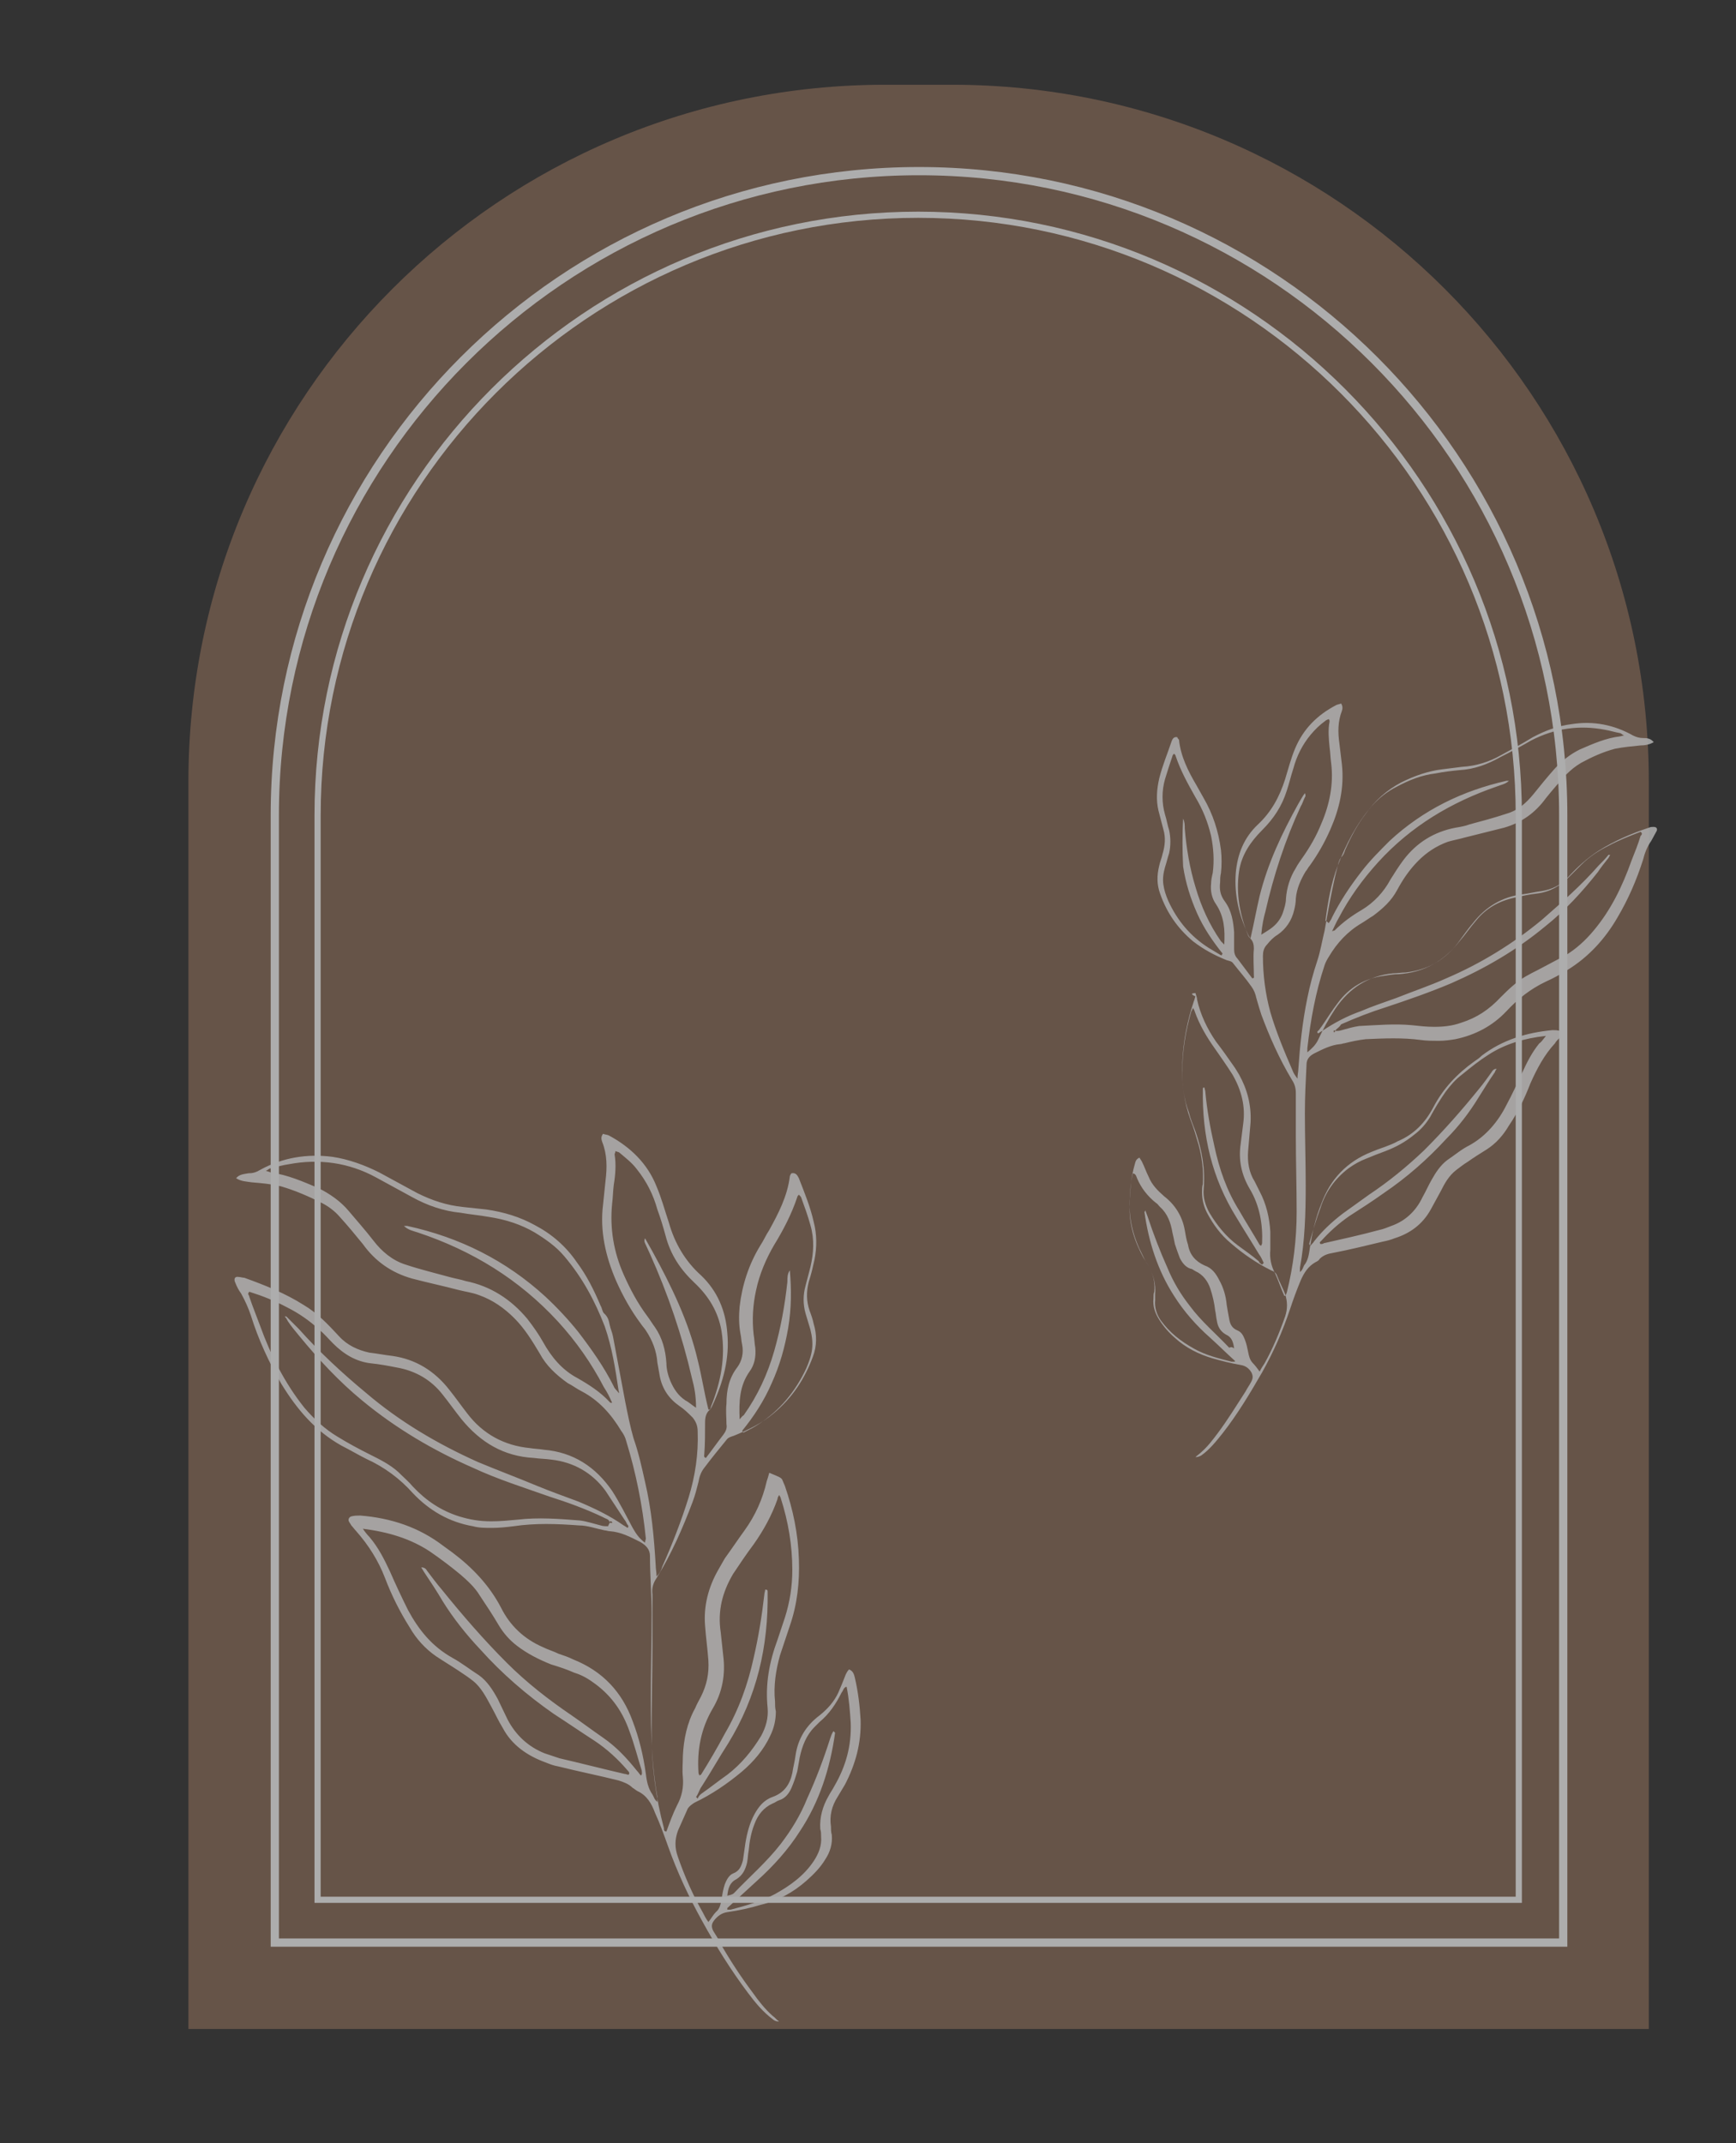 <?xml version="1.0" encoding="utf-8"?>
<!-- Generator: Adobe Illustrator 27.9.0, SVG Export Plug-In . SVG Version: 6.00 Build 0)  -->
<svg version="1.1" id="Layer_1" xmlns="http://www.w3.org/2000/svg" xmlns:xlink="http://www.w3.org/1999/xlink" x="0px" y="0px"
	 viewBox="0 0 211 260.5" style="enable-background:new 0 0 211 260.5;" xml:space="preserve">
<rect x="0" y="0" width="211" height="260.5" fill="#333333" stroke="none"/>
<style type="text/css">
	.st0{opacity:0.6;}
	.st1{fill:#896A57;}
	.st2{fill:none;stroke:#FFFFFF;stroke-miterlimit:10;}
	.st3{fill:none;stroke:#FFFFFF;stroke-width:0.75;stroke-miterlimit:10;}
	.st4{opacity:0.88;fill:#FFFFFF;}
	.st5{clip-path:url(#SVGID_00000147939224987850848980000006947773143933967244_);}
	.st6{fill:#FFFFFF;}
</style>
<g class="st0">
	<g>
		<path class="st1" d="M200.4,246.6H22.9V95c0-46.8,37.9-84.7,84.7-84.7h8.1c46.8,0,84.7,37.9,84.7,84.7V246.6z"/>
		<path class="st2" d="M33.4,236.1v-137c0-43.2,35.1-78.3,78.3-78.3s78.3,35.1,78.3,78.3v137H33.4z"/>
		<path class="st3" d="M38.6,230.9V99.1c0-40.3,32.8-73,73-73c40.3,0,73,32.8,73,73v131.8H38.6z"/>
		<path class="st4" d="M145.3,120.7c0.1,0.3,0.2,0.6,0.2,0.8c0.4,1.8,1.2,3.5,2.3,5.1c0.7,0.9,1.4,1.9,2.1,2.9
			c0.3,0.4,0.5,0.8,0.7,1.1c1,1.8,1.5,3.7,1.4,5.8c-0.1,1.2-0.2,2.3-0.3,3.5c-0.1,1.3,0.1,2.6,0.8,3.7c0.2,0.4,0.4,0.8,0.6,1.2
			c0.8,1.5,1.2,3.2,1.3,4.9c0,0.7,0,1.5,0,2.2c-0.1,1,0.1,2,0.6,2.9c0.4,0.9,0.7,1.8,1.1,2.7c0.2,0,0.2-0.2,0.3-0.4
			c0.8-3.2,1.2-6.5,1.2-9.8c0-3.1-0.1-6.2-0.1-9.3c0-1.7,0-3.4,0-5.1c0-0.6-0.1-1.1-0.5-1.7c-1.5-2.5-2.7-5.2-3.7-7.9
			c-0.2-0.6-0.4-1.3-0.6-2c-0.1-0.5-0.3-1-0.6-1.4c-0.7-1-1.5-1.9-2.2-2.8c-0.2-0.3-0.5-0.3-0.8-0.4c-1.5-0.6-2.8-1.3-4.1-2.3
			c-1.9-1.6-3.2-3.5-4-5.8c-0.4-1.1-0.4-2.2-0.1-3.4c0.1-0.5,0.3-0.9,0.4-1.4c0.3-1,0.4-2,0.1-3c-0.2-0.8-0.4-1.5-0.6-2.3
			c-0.3-1.3-0.2-2.6,0.1-3.9c0.4-1.6,1-3,1.5-4.5c0.1-0.3,0.3-0.6,0.7-0.5c0,0.1,0.1,0.2,0.2,0.3c0.2,2,1.1,3.8,2.1,5.5
			c0.3,0.5,0.6,1.1,0.9,1.6c1.1,1.9,1.8,4,2.1,6.3c0.1,0.9,0.1,1.9,0,2.8c-0.1,0.4-0.1,0.8-0.1,1.1c-0.1,0.9,0,1.6,0.6,2.4
			c0.8,1.1,1,2.4,1.1,3.7c0,0.7,0,1.4,0,2.1c0,0.4,0.1,0.8,0.4,1.1c0.6,0.8,1.2,1.6,1.8,2.4c0.3,0,0.2-0.2,0.2-0.3
			c0-1.1-0.1-2.2,0-3.3c0-0.5-0.1-0.9-0.4-1.2c-0.1-0.2-0.2-0.3-0.3-0.5c-1.1-2.4-1.7-4.8-1.5-7.5c0.2-2.3,1-4.3,2.7-5.9
			c1.6-1.5,2.6-3.3,3.3-5.5c0.4-1.3,0.7-2.5,1.2-3.7c1-2.4,2.7-4.1,5-5.3c0.2-0.1,0.4-0.1,0.6-0.2c0.2,0.3,0.2,0.6,0.1,0.9
			c-0.5,1.3-0.5,2.6-0.3,4c0.1,0.8,0.2,1.7,0.3,2.5c0.3,2.8-0.3,5.4-1.4,7.9c-0.7,1.6-1.5,3-2.5,4.4c-0.2,0.2-0.3,0.5-0.5,0.7
			c-0.6,1-1.1,2.1-1.2,3.3c0,0.5-0.1,1-0.2,1.4c-0.3,1.3-1,2.3-2,3c-0.5,0.3-0.9,0.7-1.3,1.2c-0.4,0.4-0.5,0.9-0.5,1.4
			c0,2.3,0.3,4.6,0.9,6.8c0.7,2.4,1.7,4.8,2.7,7.1c0.1,0.3,0.3,0.6,0.6,1c0-0.5,0.1-0.8,0.1-1.1c0.2-2.9,0.5-5.8,1.1-8.7
			c0.3-1.5,0.7-3,1.2-4.5c0.4-1.2,0.6-2.5,0.9-3.7c0.4-2.3,0.8-4.5,1.3-6.7c0.1-0.4,0.2-0.8,0.3-1.2c0.1-0.4,0.2-0.8,0.5-1.1
			c0.2-0.2,0.3-0.5,0.4-0.8c0.7-1.6,1.5-3.1,2.5-4.4c1.1-1.6,2.6-2.9,4.3-3.8c1.6-0.8,3.3-1.4,5-1.6c0.8-0.1,1.6-0.2,2.4-0.3
			c1.7-0.1,3.3-0.6,4.7-1.4c1.3-0.7,2.6-1.4,3.9-2.2c1.5-0.8,3.1-1.4,4.8-1.6c2.6-0.4,5.1,0.1,7.4,1.4c0.4,0.2,0.8,0.3,1.2,0.3
			c0.4,0,0.9,0,1.3,0.5c-0.5,0.3-1.1,0.4-1.6,0.4c-1,0.1-2.1,0.2-3.1,0.4c-1.5,0.4-2.8,1-4.1,1.7c-0.7,0.4-1.3,0.9-1.9,1.5
			c-0.8,0.9-1.6,1.8-2.4,2.8c-1.3,1.8-3,3-5.1,3.6c-1.6,0.4-3.2,0.8-4.8,1.2c-0.7,0.2-1.3,0.3-2,0.5c-1.4,0.5-2.6,1.3-3.6,2.3
			c-1.1,1.1-1.9,2.3-2.6,3.6c-0.7,1.3-1.7,2.2-2.9,3.1c-0.5,0.3-0.9,0.6-1.4,0.9c-1.7,1-3,2.4-4,4.1c-0.2,0.3-0.4,0.7-0.5,1
			c-1.1,3.3-1.7,6.6-2.1,10.1c0,0.1,0,0.3,0,0.5c0.6-0.5,1-0.9,1.3-1.5c0.6-1.3,1.3-2.6,2.1-3.8c1.7-2.5,4-4,7-4.3
			c0.5,0,1-0.1,1.5-0.1c2.7-0.3,4.8-1.5,6.4-3.6c0.6-0.8,1.2-1.7,1.9-2.5c1.5-1.9,3.5-3.1,5.9-3.4c0.8-0.1,1.6-0.3,2.4-0.4
			c1.2-0.2,2.3-0.7,3.2-1.7c1.1-1.2,2.3-2.3,3.7-3.2c1.9-1.2,4-2.1,6.1-2.8c0.2-0.1,0.4-0.1,0.6-0.1c0.4,0,0.5,0.3,0.3,0.6
			c-0.2,0.4-0.4,0.7-0.6,1.1c-0.5,0.7-0.8,1.5-1,2.3c-0.8,2.5-1.8,4.8-3.1,7c-1.5,2.6-3.5,4.8-6.1,6.4c-0.8,0.5-1.7,1-2.6,1.4
			c-1.9,0.9-3.4,2.1-4.8,3.6c-1.7,1.8-3.8,2.9-6.2,3.4c-0.6,0.1-1.3,0.2-2,0.2c-0.7,0-1.5,0-2.2-0.1c-2.2-0.3-4.5-0.2-6.7-0.1
			c-0.9,0.1-1.8,0.3-2.6,0.5c-0.2,0-0.3,0.1-0.5,0.1c-1.1,0.1-2.1,0.6-3.1,1.1c-0.6,0.3-1,0.7-1,1.4c-0.1,2-0.2,3.9-0.2,5.9
			c0,2.9,0.1,5.9,0.1,8.8c0,3.4-0.1,6.7-0.7,10c0,0.1,0,0.3,0,0.5c0.3-0.2,0.4-0.6,0.5-0.8c0.5-0.6,0.6-1.4,0.7-2.1
			c0.3-1.9,0.7-3.7,1.4-5.4c1.1-3,3.1-5.1,6.1-6.3c0.5-0.2,1-0.4,1.6-0.6c0.5-0.2,1.1-0.4,1.6-0.7c1.9-0.8,3.3-2.2,4.3-4.1
			c1.2-2.3,2.9-4.1,5-5.6c0.3-0.2,0.6-0.4,0.9-0.7c2.5-1.9,5.4-2.8,8.6-3.1c0.3,0,0.6,0,0.9,0.1c0.2,0,0.3,0.3,0.2,0.5
			c-0.1,0.2-0.2,0.3-0.3,0.4c-0.2,0.2-0.4,0.4-0.5,0.6c-1.3,1.4-2.2,3.1-3,4.9c-0.7,1.8-1.5,3.5-2.6,5.1c-0.7,1.2-1.6,2.2-2.7,2.9
			c-0.8,0.5-1.6,1-2.3,1.5c-0.5,0.3-1,0.7-1.4,1c-0.9,0.7-1.4,1.6-1.9,2.6c-0.4,0.7-0.8,1.5-1.2,2.2c-1,1.8-2.5,2.9-4.4,3.5
			c-0.5,0.2-0.9,0.3-1.4,0.4c-2.1,0.5-4.1,1-6.2,1.4c-0.6,0.1-1.1,0.3-1.5,0.7c-0.1,0.2-0.3,0.3-0.5,0.4c-0.9,0.5-1.4,1.3-1.8,2.2
			c-0.5,1.2-0.9,2.3-1.3,3.5c-0.9,2.7-2,5.2-3.4,7.7c-1.5,2.6-3,5.1-4.8,7.4c-0.8,1-1.6,2-2.6,2.7c-0.2,0.1-0.4,0.2-0.7,0.2
			c0.2-0.2,0.5-0.4,0.7-0.6c0.8-0.7,1.4-1.5,2-2.3c1.2-1.6,2.3-3.4,3.4-5.1c0.2-0.4,0.5-0.8,0.7-1.2c0.2-0.4,0.2-0.7,0-1.1
			c-0.3-0.5-0.7-0.8-1.3-0.9c-1.2-0.2-2.3-0.5-3.4-0.8c-1.7-0.5-3.3-1.3-4.6-2.5c-0.7-0.6-1.4-1.4-1.9-2.2c-0.5-0.8-0.8-1.6-0.7-2.6
			c0-0.3,0-0.6,0.1-0.8c0.1-1.1-0.1-2.1-0.7-3.1c-0.2-0.4-0.5-0.8-0.7-1.3c-1.1-2.1-1.7-4.3-1.6-6.7c0.1-1.5,0.2-2.9,0.6-4.3
			c0.1-0.3,0.1-0.7,0.6-0.9c0.1,0.2,0.2,0.3,0.3,0.5c0.3,0.6,0.5,1.2,0.8,1.8c0.4,1,1.1,1.7,1.9,2.4c1.3,1,2.2,2.4,2.5,4.1
			c0.1,0.6,0.2,1.2,0.4,1.8c0.2,1.2,0.9,2,2,2.5c0.9,0.3,1.4,1,1.8,1.8c0.5,0.9,0.8,1.9,0.9,3c0.1,0.6,0.2,1.2,0.3,1.7
			c0.1,0.6,0.3,1.1,1,1.4c0.5,0.2,0.7,0.6,0.9,1.1c0.2,0.5,0.3,1,0.4,1.5c0.1,0.5,0.2,1,0.6,1.4c0.3,0.3,0.5,0.6,0.8,1
			c0.2-0.4,0.4-0.7,0.6-1c1-1.8,1.8-3.7,2.5-5.7c0.3-0.9,0.3-1.8,0-2.7c-0.3-0.8-0.7-1.5-1-2.3c-0.1-0.3-0.4-0.5-0.7-0.6
			c-1.8-0.9-3.4-2-4.9-3.3c-1.2-1-2.1-2.2-2.9-3.7c-0.4-0.8-0.6-1.6-0.6-2.5c0-0.3,0-0.7,0.1-1c0.1-1.6-0.1-3.2-0.5-4.7
			c-0.3-1-0.6-2.1-1-3.1c-0.8-2.2-1.1-4.5-1-6.9c0.1-2.6,0.6-5.1,1.4-7.5c0.1-0.2,0.1-0.4,0.2-0.6
			C144.6,120.8,144.9,120.7,145.3,120.7z M161.5,112.2C161.4,112.3,161.4,112.3,161.5,112.2c-0.1,0.1,0,0.1,0,0.2
			C161.4,112.3,161.4,112.3,161.5,112.2c0.1-0.2,0.3-0.4,0.4-0.7c1-2,2.2-3.8,3.6-5.6c1-1.3,2.2-2.5,3.4-3.7
			c4.1-3.8,8.9-6.1,14.2-7.3c0.1,0,0.2,0,0.3,0c-0.4,0.4-1,0.5-1.5,0.7c-5.5,1.9-10.4,4.8-14.4,9.2c-1.9,2.1-3.5,4.3-4.8,6.8
			c-0.3,0.5-0.5,1-0.8,1.6c0.2-0.1,0.2-0.1,0.3-0.1c1-1,2.1-1.8,3.3-2.5c1.5-0.9,2.7-2.2,3.5-3.7c0.5-0.8,1-1.6,1.6-2.4
			c1.6-2.1,3.7-3.4,6.3-3.9c0.6-0.1,1.2-0.2,1.7-0.4c1.5-0.4,3-0.8,4.5-1.3c1.4-0.4,2.4-1.3,3.3-2.4c0.8-1,1.7-2.1,2.5-3
			c0.9-1,1.9-1.8,3.1-2.4c1.6-0.7,3.2-1.4,4.9-1.6c0.1,0,0.3-0.1,0.5-0.1c-0.2-0.1-0.4-0.3-0.5-0.3c-0.6-0.1-1.2-0.3-1.8-0.4
			c-3.1-0.6-6.1-0.2-9,1.3c-1.2,0.7-2.5,1.4-3.7,2c-1.6,0.9-3.2,1.5-5,1.6c-1,0.1-1.9,0.2-2.9,0.4c-1.7,0.2-3.2,0.8-4.7,1.6
			c-1.2,0.6-2.2,1.4-3.1,2.4c-1.8,2.1-3.1,4.6-4.1,7.2c-0.8,2.1-1.2,4.4-1.5,6.7C161.3,112,161.4,112.1,161.5,112.2z M162.3,125.3
			c0.3,0,0.5,0,0.8-0.1c0.7-0.2,1.4-0.4,2.1-0.5c2.1-0.1,4.3-0.3,6.4-0.1c0.9,0.1,1.8,0.2,2.7,0.2c1.1,0,2.2-0.1,3.3-0.5
			c1.9-0.6,3.4-1.6,4.8-3.1c0.5-0.5,1-1,1.6-1.5c0.9-0.8,1.9-1.3,2.9-1.8c1.1-0.6,2.3-1.2,3.4-1.8c1.3-0.8,2.4-1.8,3.4-3
			c2.1-2.5,3.5-5.4,4.6-8.5c0.4-1,0.8-2,1.1-3c0.1-0.1,0.3-0.3,0-0.5c-1.3,0.5-2.6,1-3.9,1.7c-1.2,0.6-2.3,1.3-3.3,2.3
			c-0.5,0.5-1,1-1.5,1.5c-1.1,1.1-2.3,1.8-3.9,2c-0.9,0.1-1.8,0.3-2.7,0.5c-1.9,0.4-3.5,1.3-4.7,2.8c-0.7,0.8-1.3,1.7-2,2.5
			c-1.9,2.4-4.3,3.8-7.4,4c-0.6,0-1.2,0.1-1.8,0.2c-2.3,0.3-4.2,1.4-5.6,3.3c-0.7,0.9-1.3,1.9-2,2.9c-0.1,0.1-0.2,0.3-0.3,0.4
			c-0.1,0.1-0.3,0.2-0.1,0.4c0.2-0.1,0.3-0.2,0.5-0.3c1.5-1,3-1.8,4.7-2.4c1.4-0.6,2.9-1.1,4.3-1.6c2-0.8,4.1-1.5,6.1-2.4
			c4.2-1.8,8.1-4.2,11.6-7.1c2.4-2.1,4.8-4.2,6.9-6.6c0.4-0.4,0.8-0.8,1.2-1.3c0,0,0.1,0,0.2,0c-0.1,0.2-0.2,0.4-0.3,0.5
			c-0.4,0.5-0.8,1-1.2,1.6c-1.9,2.4-4,4.7-6.4,6.6c-3.5,2.9-7.3,5.1-11.4,6.9c-2.6,1.1-5.2,2-7.9,2.9c-1.9,0.6-3.7,1.3-5.5,2.1
			C162.7,125,162.4,125,162.3,125.3c-0.1-0.1-0.2-0.1-0.2,0c0,0,0,0.1,0,0.1C162.1,125.5,162.2,125.5,162.3,125.3
			C162.3,125.4,162.3,125.4,162.3,125.3z M187.9,125.9c-2.7,0.3-5,1-7,2.3c-1.1,0.7-2.1,1.5-3.2,2.4c-0.8,0.6-1.4,1.3-2,2.1
			c-0.7,1-1.3,2-1.9,3.1c-0.5,0.8-1.1,1.5-1.9,2.1c-1.1,0.9-2.2,1.5-3.5,2c-0.8,0.3-1.6,0.6-2.3,0.9c-0.8,0.3-1.5,0.7-2.2,1.2
			c-1.7,1.3-2.8,2.9-3.4,4.8c-0.5,1.3-0.9,2.7-1.3,4.1c0,0.1-0.2,0.3,0.1,0.5c0.1-0.2,0.3-0.3,0.4-0.5c1-1.3,2.2-2.4,3.5-3.4
			c1.1-0.8,2.1-1.5,3.2-2.3c2.4-1.6,4.6-3.4,6.7-5.4c2.4-2.4,4.6-4.9,6.7-7.5c0.5-0.6,1-1.3,1.5-2c0.1-0.2,0.3-0.4,0.6-0.4
			c-0.1,0.2-0.2,0.3-0.2,0.4c-0.7,1-1.3,2-2,3.1c-1.1,1.8-2.4,3.5-3.9,5c-2.3,2.5-4.8,4.7-7.6,6.6c-1.4,1-2.8,1.9-4.2,2.8
			c-1.3,0.9-2.4,1.9-3.4,3c-0.1,0.1-0.3,0.2-0.1,0.4c0.1,0,0.3,0,0.4-0.1c2.2-0.5,4.5-1,6.7-1.6c0.5-0.1,1-0.3,1.5-0.5
			c1.7-0.6,3-1.8,3.8-3.5c0.4-0.7,0.7-1.4,1.1-2.1c0.5-0.9,1.1-1.8,1.9-2.4c0.9-0.6,1.7-1.3,2.7-1.8c2-1.1,3.5-2.9,4.5-4.9
			c0.7-1.3,1.3-2.6,1.9-3.9c0.6-1.3,1.2-2.5,2.1-3.6C187.3,126.7,187.5,126.4,187.9,125.9z M153.4,153.7c0.1-0.1,0.1-0.1,0.2-0.2
			c-0.2-0.4-0.3-0.7-0.6-1.1c-0.9-1.5-1.8-2.9-2.7-4.4c-3-4.8-4.2-10-4.1-15.6c0-0.1,0-0.3,0.2-0.2c0,0.2,0.1,0.3,0.1,0.5
			c0.2,2.2,0.6,4.4,1.1,6.6c0.6,2.8,1.5,5.4,3,7.8c0.8,1.4,1.7,2.8,2.5,4.2c0,0,0.1,0.1,0.2,0.1c0-0.1,0.1-0.2,0.1-0.3
			c0.1-2.3-0.3-4.6-1.5-6.6c-1-1.7-1.4-3.5-1.1-5.5c0.1-0.8,0.2-1.6,0.3-2.4c0.3-2.1-0.2-4.1-1.3-6c-0.7-1.1-1.4-2.1-2.1-3.1
			c-1-1.4-1.9-2.9-2.5-4.6c0-0.1-0.1-0.2-0.2-0.4c-0.1,0.2-0.1,0.3-0.2,0.4c-0.7,2.4-1.1,4.9-1.1,7.4c0,1.7,0.2,3.3,0.8,4.9
			c0.2,0.8,0.5,1.5,0.8,2.3c0.8,2.3,1.2,4.6,1,7c-0.1,1,0.2,2,0.7,2.9c0.9,1.5,2,2.9,3.5,4c0.8,0.6,1.7,1.2,2.5,1.9
			C153,153.4,153.2,153.6,153.4,153.7z M153.3,113.6c0.5-0.3,0.8-0.5,1.1-0.7c0.7-0.5,1.2-1.1,1.5-1.9c0.2-0.6,0.4-1.2,0.4-1.8
			c0.1-1.3,0.5-2.6,1.2-3.7c0.2-0.4,0.5-0.8,0.7-1.1c1-1.4,1.8-2.8,2.4-4.3c1-2.3,1.5-4.8,1.2-7.3c-0.1-0.7-0.1-1.3-0.2-2
			c-0.1-1-0.2-2.1,0-3.1c0-0.1,0-0.2-0.1-0.3c-0.2,0.1-0.3,0.1-0.4,0.2c-0.7,0.5-1.3,1.1-1.8,1.7c-1,1.2-1.7,2.6-2.1,4.1
			c-0.3,0.9-0.5,1.8-0.8,2.7c-0.6,1.9-1.6,3.4-3,4.8c-1.4,1.4-2.5,3-2.8,5c-0.4,2.7,0.1,5.3,1.1,7.8c0.1,0.1,0.1,0.3,0.3,0.3
			c0.4-1.7,0.7-3.4,1.1-5.1c1-4,2.7-7.6,4.7-11.2c0.3-0.5,0.5-0.9,0.8-1.3c0.1,0.2,0.1,0.4,0,0.5c-0.2,0.4-0.3,0.8-0.5,1.1
			c-1.9,4.1-3.3,8.4-4.3,12.8C153.6,111.5,153.4,112.4,153.3,113.6z M143.8,99.5c0.2,0.4,0.2,0.8,0.2,1.2c0.2,2.4,0.6,4.8,1.3,7.1
			c0.7,2.4,1.7,4.6,3.1,6.6c0.1,0.1,0.2,0.2,0.4,0.4c0.1-1.8,0-3.4-1-4.9c-0.5-0.7-0.7-1.6-0.6-2.5c0-0.4,0.1-0.9,0.2-1.3
			c0.2-1.5,0.1-3-0.2-4.5c-0.4-1.7-1-3.2-1.9-4.7c-0.9-1.6-1.8-3.2-2.4-5c0-0.1-0.1-0.2-0.2-0.3c-0.1,0.1-0.2,0.2-0.2,0.3
			c-0.3,0.9-0.6,1.8-0.9,2.8c-0.4,1.4-0.4,2.9,0,4.3c0.2,0.6,0.3,1.3,0.5,1.9c0.2,0.9,0.2,1.9,0,2.8c-0.2,0.6-0.3,1.1-0.5,1.7
			c-0.2,0.7-0.3,1.4-0.2,2.1c0.1,0.7,0.3,1.3,0.6,2c1.1,2.4,2.7,4.3,4.9,5.7c0.5,0.3,1,0.6,1.5,0.9c0,0,0.1,0,0.1,0
			c0,0,0-0.1,0.1-0.2c-1.2-1.5-2.3-3.1-3.1-4.9c-0.8-1.8-1.4-3.7-1.7-5.7C143.7,103.4,143.7,101.4,143.8,99.5z M150,163.9
			c-0.1-0.8-0.3-1.4-1-1.7c-0.7-0.4-1-1-1.1-1.7c-0.1-0.4-0.1-0.8-0.2-1.2c-0.1-0.9-0.3-1.8-0.6-2.7c-0.3-0.9-0.9-1.7-1.8-2.1
			c-0.2-0.1-0.4-0.3-0.6-0.3c-0.6-0.2-1-0.7-1.3-1.3c-0.2-0.5-0.4-1.1-0.6-1.7c-0.1-0.5-0.2-1-0.3-1.4c-0.2-1.2-0.6-2.3-1.5-3.1
			c-0.2-0.2-0.3-0.4-0.5-0.5c-1-0.8-1.8-1.8-2.3-3c-0.1-0.2-0.1-0.5-0.5-0.6c-0.3,1.3-0.4,2.5-0.4,3.8c-0.1,2.4,0.6,4.5,1.7,6.5
			c0.2,0.3,0.4,0.6,0.6,1c0.6,1,0.9,2.2,0.8,3.4c0,0.2,0,0.5,0,0.7c-0.1,0.9,0.2,1.8,0.7,2.5c1.1,1.5,2.4,2.5,4,3.4
			c1.4,0.8,3,1.2,4.6,1.6c0.1,0,0.2,0,0.4,0c0-0.1,0-0.1,0-0.1c-1-0.9-2-1.9-3-2.8c-1.7-1.5-3.2-3.2-4.4-5.1
			c-2-3.1-3.1-6.6-3.6-10.2c0,0,0.1-0.1,0.1-0.2c0.1,0.3,0.2,0.5,0.3,0.8c0.7,2.1,1.5,4.2,2.4,6.2c0.7,1.7,1.6,3.2,2.7,4.6
			c1.4,1.9,3.2,3.4,4.8,5.1C149.6,163.7,149.8,163.7,150,163.9z"/>
		<path class="st4" d="M95.1,179.9c0.1,0.2,0.2,0.5,0.3,0.7c1,2.9,1.6,5.8,1.7,8.9c0.1,2.8-0.2,5.5-1.1,8.1
			c-0.4,1.2-0.8,2.4-1.2,3.6c-0.5,1.8-0.8,3.7-0.6,5.6c0,0.4,0,0.8,0.1,1.2c0,1-0.2,2-0.7,3c-0.8,1.7-2,3.1-3.4,4.3
			c-1.8,1.5-3.7,2.8-5.8,3.8c-0.3,0.2-0.6,0.4-0.8,0.7c-0.4,0.9-0.8,1.8-1.2,2.7c-0.4,1.1-0.4,2.1,0,3.2c0.8,2.3,1.8,4.6,3,6.7
			c0.2,0.4,0.4,0.8,0.7,1.2c0.4-0.5,0.6-0.9,0.9-1.2c0.5-0.4,0.6-1,0.7-1.6c0.1-0.6,0.2-1.2,0.4-1.8c0.2-0.5,0.5-1.1,1-1.3
			c0.8-0.3,1-0.9,1.2-1.6c0.1-0.7,0.2-1.4,0.3-2.1c0.2-1.2,0.5-2.4,1.1-3.5c0.5-0.9,1.1-1.7,2.2-2.1c1.4-0.5,2.1-1.5,2.4-2.9
			c0.1-0.7,0.3-1.4,0.4-2.2c0.3-2,1.3-3.6,2.9-4.8c1-0.8,1.8-1.7,2.3-2.8c0.3-0.7,0.6-1.4,0.9-2.2c0.1-0.2,0.2-0.4,0.4-0.6
			c0.5,0.2,0.6,0.6,0.7,1c0.4,1.7,0.6,3.4,0.7,5.1c0.1,2.8-0.6,5.4-1.9,7.9c-0.3,0.5-0.6,1-0.9,1.5c-0.7,1.1-1,2.3-0.8,3.6
			c0,0.3,0,0.7,0.1,1c0.1,1.1-0.2,2.1-0.8,3c-0.6,1-1.4,1.8-2.3,2.6c-1.6,1.4-3.4,2.4-5.5,2.9c-1.3,0.4-2.7,0.7-4.1,0.9
			c-0.7,0.1-1.2,0.5-1.6,1c-0.4,0.5-0.3,0.9-0.1,1.3c0.3,0.5,0.6,0.9,0.8,1.4c1.2,2.1,2.5,4.1,4,6.1c0.7,1,1.5,2,2.4,2.8
			c0.3,0.2,0.5,0.5,0.8,0.7c-0.3,0-0.6-0.1-0.8-0.3c-1.2-0.9-2.1-2-3-3.2c-2.1-2.8-3.9-5.7-5.6-8.8c-1.6-2.9-3-5.9-4.1-9
			c-0.5-1.4-1-2.8-1.6-4.1c-0.4-1.1-1-2.1-2.1-2.6c-0.2-0.1-0.4-0.3-0.6-0.4c-0.5-0.5-1.1-0.7-1.7-0.9c-2.4-0.6-4.9-1.1-7.3-1.7
			c-0.6-0.1-1.1-0.3-1.6-0.5c-2.2-0.8-4.1-2.1-5.2-4.2c-0.5-0.8-0.9-1.7-1.4-2.6c-0.6-1.1-1.2-2.3-2.2-3.1c-0.5-0.4-1.1-0.8-1.7-1.2
			c-0.9-0.6-1.9-1.2-2.8-1.8c-1.3-0.9-2.4-2.1-3.2-3.5c-1.2-1.9-2.2-3.9-3-6c-0.8-2.1-2-4-3.5-5.7c-0.2-0.2-0.4-0.5-0.6-0.7
			c-0.1-0.2-0.2-0.3-0.3-0.5c-0.1-0.2,0-0.5,0.3-0.6c0.4-0.1,0.7-0.1,1.1-0.1c3.7,0.3,7.1,1.4,10.1,3.7c0.4,0.3,0.7,0.5,1.1,0.8
			c2.4,1.8,4.5,4,5.9,6.7c1.1,2.2,2.8,3.8,5.1,4.8c0.6,0.3,1.3,0.5,1.9,0.8c0.6,0.2,1.2,0.4,1.8,0.7c3.5,1.4,5.9,3.9,7.2,7.5
			c0.8,2.1,1.3,4.2,1.6,6.4c0.1,0.9,0.3,1.8,0.8,2.5c0.2,0.3,0.2,0.6,0.6,0.9c0-0.3,0-0.4,0-0.6c-0.7-3.9-0.8-7.9-0.8-11.9
			c0-3.5,0.1-7,0.1-10.4c0-2.3-0.2-4.7-0.2-7c0-0.8-0.5-1.3-1.2-1.7c-1.2-0.6-2.3-1.2-3.7-1.3c-0.2,0-0.4-0.1-0.6-0.1
			c-1-0.2-2.1-0.6-3.1-0.6c-2.7-0.2-5.3-0.3-8,0.1c-0.8,0.1-1.7,0.2-2.6,0.2c-0.8,0-1.6,0-2.3-0.2c-2.9-0.5-5.3-1.9-7.3-4
			c-1.6-1.8-3.5-3.2-5.7-4.2c-1-0.5-2-1.1-3-1.6c-3.2-1.8-5.4-4.4-7.3-7.5c-1.5-2.6-2.8-5.4-3.7-8.3c-0.3-0.9-0.7-1.8-1.2-2.7
			c-0.3-0.4-0.5-0.8-0.7-1.3c-0.2-0.4-0.1-0.8,0.4-0.7c0.2,0,0.5,0.1,0.7,0.1c2.5,0.9,5,1.9,7.2,3.3c1.7,1,3,2.4,4.3,3.8
			c1,1.1,2.3,1.7,3.7,2c0.9,0.1,1.9,0.3,2.8,0.4c2.8,0.4,5.1,1.8,6.9,4.1c0.8,1,1.5,2,2.2,2.9c1.9,2.5,4.5,3.9,7.6,4.2
			c0.6,0.1,1.1,0.1,1.7,0.2c3.6,0.3,6.3,2.1,8.3,5c0.9,1.4,1.7,3,2.5,4.5c0.4,0.7,0.8,1.3,1.5,1.8c0-0.2,0.1-0.4,0.1-0.5
			c-0.4-4-1.2-8-2.4-11.9c-0.1-0.4-0.3-0.8-0.6-1.2c-1.2-2-2.7-3.7-4.8-4.8c-0.6-0.3-1.1-0.7-1.7-1c-1.4-1-2.6-2.1-3.4-3.6
			c-0.9-1.5-1.8-3-3.1-4.3c-1.2-1.2-2.6-2.2-4.3-2.8c-0.8-0.3-1.6-0.4-2.4-0.6c-1.9-0.5-3.8-0.9-5.7-1.4c-2.5-0.7-4.5-2.1-6-4.2
			c-0.9-1.1-1.8-2.2-2.8-3.3c-0.6-0.7-1.4-1.3-2.2-1.7c-1.6-0.8-3.2-1.5-4.9-2c-1.2-0.3-2.4-0.4-3.6-0.5c-0.6-0.1-1.3-0.1-1.9-0.5
			c0.4-0.5,1-0.5,1.5-0.6c0.5,0,0.9-0.1,1.4-0.4c2.7-1.5,5.7-2,8.8-1.6c2,0.3,3.9,1,5.7,1.9c1.5,0.8,3.1,1.7,4.6,2.5
			c1.8,0.9,3.6,1.5,5.6,1.7c0.9,0.1,1.9,0.2,2.8,0.3c2.1,0.3,4.1,0.9,5.9,1.9c2.1,1.1,3.8,2.6,5.1,4.5c1.2,1.6,2.1,3.4,2.9,5.3
			c0.2,0.3,0.2,0.8,0.5,1c0.4,0.4,0.5,0.8,0.6,1.3c0.1,0.5,0.3,0.9,0.4,1.4c0.5,2.7,1,5.3,1.5,8c0.3,1.5,0.6,3,1,4.4
			c0.6,1.7,1,3.5,1.4,5.3c0.8,3.4,1.1,6.8,1.3,10.2c0,0.4,0.1,0.8,0.1,1.3c0.4-0.4,0.6-0.8,0.7-1.2c1.2-2.7,2.3-5.5,3.2-8.4
			c0.8-2.6,1.2-5.3,1.1-8c0-0.7-0.2-1.2-0.6-1.7c-0.5-0.5-1-1-1.6-1.4c-1.3-0.9-2.1-2.1-2.4-3.6c-0.1-0.6-0.2-1.1-0.3-1.7
			c-0.1-1.4-0.6-2.7-1.4-3.9c-0.2-0.3-0.4-0.5-0.6-0.8c-1.2-1.6-2.2-3.4-3-5.2c-1.3-3-2-6.1-1.6-9.3c0.1-1,0.2-2,0.3-2.9
			c0.2-1.6,0.2-3.2-0.4-4.7c-0.1-0.3-0.2-0.6,0.1-1c0.2,0.1,0.5,0.1,0.7,0.2c2.6,1.4,4.7,3.4,5.8,6.2c0.6,1.4,1,2.9,1.5,4.4
			c0.7,2.5,2,4.7,3.9,6.4c2,1.9,3,4.3,3.2,7c0.3,3.1-0.5,6-1.8,8.8c-0.1,0.2-0.2,0.5-0.4,0.6c-0.4,0.4-0.5,0.9-0.5,1.5
			c0,1.3,0,2.6-0.1,3.9c0,0.1-0.1,0.3,0.2,0.4c0.7-0.9,1.4-1.9,2.1-2.8c0.3-0.4,0.5-0.8,0.4-1.3c0-0.8-0.1-1.6,0-2.5
			c0-1.6,0.3-3.1,1.3-4.4c0.6-0.8,0.8-1.8,0.6-2.8c-0.1-0.4-0.1-0.9-0.2-1.3c-0.2-1.1-0.2-2.2-0.1-3.3c0.3-2.6,1.1-5.1,2.5-7.4
			c0.4-0.6,0.7-1.3,1.1-1.9c1.1-2,2.2-4.1,2.5-6.5c0-0.1,0.1-0.3,0.2-0.4c0.5-0.1,0.7,0.2,0.9,0.6c0.7,1.8,1.4,3.5,1.8,5.3
			c0.4,1.5,0.4,3.1,0.1,4.6c-0.2,0.9-0.4,1.8-0.7,2.7c-0.3,1.2-0.3,2.3,0.1,3.5c0.2,0.5,0.4,1.1,0.5,1.6c0.4,1.3,0.4,2.7-0.1,4
			c-1,2.7-2.5,5-4.8,6.9c-1.4,1.2-3.1,2-4.8,2.7c-0.3,0.1-0.7,0.2-0.9,0.5c-0.9,1.1-1.8,2.2-2.7,3.4c-0.4,0.5-0.6,1.1-0.7,1.7
			c-0.2,0.8-0.4,1.6-0.7,2.4c-1.2,3.2-2.6,6.4-4.4,9.3c-0.4,0.6-0.6,1.2-0.5,2c0,2,0,4,0,6c0,3.6-0.1,7.3-0.1,10.9
			c0,3.9,0.5,7.8,1.5,11.5c0,0.2,0,0.4,0.3,0.4c0.4-1.1,0.8-2.2,1.3-3.2c0.6-1.1,0.8-2.2,0.7-3.4c-0.1-0.9,0-1.7,0-2.6
			c0.1-2,0.5-4,1.5-5.8c0.2-0.5,0.5-1,0.7-1.4c0.7-1.4,1-2.8,0.9-4.4c-0.1-1.4-0.3-2.8-0.4-4.2c-0.2-2.4,0.4-4.7,1.6-6.8
			c0.3-0.5,0.5-0.9,0.8-1.4c0.8-1.1,1.6-2.3,2.4-3.4c1.3-1.8,2.2-3.8,2.7-6c0.1-0.3,0.2-0.6,0.3-1C94.7,179.5,95,179.6,95.1,179.9z
			 M75.2,169.1c-0.4-2.7-0.8-5.3-1.7-7.9c-1.2-3.1-2.7-5.9-4.9-8.5c-1-1.2-2.3-2.1-3.6-2.9c-1.7-1-3.6-1.6-5.6-1.9
			c-1.1-0.2-2.3-0.3-3.4-0.5c-2.1-0.2-4.1-0.9-5.9-1.9c-1.5-0.8-2.9-1.6-4.4-2.4c-3.3-1.8-6.9-2.3-10.6-1.6
			c-0.7,0.1-1.4,0.3-2.2,0.5c-0.2,0-0.3,0.2-0.6,0.3c0.3,0.1,0.4,0.1,0.6,0.2c2.1,0.3,3.9,1.1,5.8,1.9c1.4,0.7,2.7,1.6,3.7,2.8
			c1,1.2,2,2.3,3,3.6c1,1.3,2.3,2.4,3.9,2.9c1.8,0.6,3.5,1,5.3,1.5c0.7,0.2,1.4,0.3,2,0.5c3,0.6,5.5,2.2,7.5,4.6
			c0.7,0.9,1.4,1.9,1.9,2.8c1,1.8,2.3,3.4,4.2,4.4c1.4,0.8,2.8,1.7,3.9,2.9c0.1,0.1,0.1,0.1,0.3,0.1c-0.3-0.7-0.6-1.3-1-1.9
			c-1.5-2.9-3.4-5.6-5.6-8c-4.7-5.1-10.4-8.6-17-10.8c-0.6-0.2-1.2-0.3-1.7-0.8c0.1,0,0.3,0,0.4,0c6.4,1.4,12,4.2,16.8,8.6
			c1.4,1.3,2.8,2.8,4,4.3c1.6,2.1,3.1,4.2,4.3,6.6c0.1,0.3,0.4,0.5,0.6,0.8c0,0.1,0,0.1,0,0.2c0,0,0-0.1,0-0.1c0,0,0-0.1-0.1-0.1
			C75.2,169.4,75.3,169.2,75.2,169.1z M74.2,185.1c0.1,0,0.1,0,0.2,0c0,0,0-0.1,0-0.1c-0.1-0.1-0.2-0.2-0.3,0
			c-0.1-0.4-0.5-0.4-0.8-0.6c-2.1-1-4.3-1.8-6.5-2.5c-3.1-1.1-6.3-2.1-9.3-3.5c-4.8-2.1-9.4-4.8-13.5-8.2c-2.8-2.3-5.3-5-7.6-7.8
			c-0.5-0.6-1-1.2-1.4-1.8c-0.1-0.2-0.2-0.4-0.4-0.6c0.1,0,0.2,0,0.2,0c0.5,0.5,1,1,1.5,1.5c2.5,2.8,5.3,5.4,8.2,7.8
			c4.1,3.5,8.7,6.2,13.6,8.4c2.4,1,4.8,1.9,7.2,2.9c1.7,0.7,3.4,1.3,5,1.9c1.9,0.8,3.8,1.7,5.5,2.9c0.2,0.1,0.3,0.2,0.5,0.3
			c0.2-0.3-0.1-0.4-0.1-0.5c-0.1-0.2-0.2-0.4-0.3-0.5c-0.8-1.2-1.5-2.3-2.3-3.5c-1.6-2.2-3.9-3.5-6.6-3.8c-0.7-0.1-1.4-0.1-2.1-0.2
			c-3.7-0.2-6.5-1.9-8.8-4.7c-0.8-1-1.5-2-2.3-3c-1.4-1.8-3.3-2.9-5.6-3.3c-1-0.2-2.1-0.4-3.1-0.5c-1.8-0.2-3.3-1.1-4.6-2.4
			c-0.6-0.6-1.1-1.2-1.7-1.7c-1.2-1.1-2.5-2-3.9-2.7c-1.5-0.8-3-1.4-4.6-1.9c-0.3,0.3,0,0.4,0,0.6c0.4,1.2,0.9,2.4,1.3,3.5
			c1.3,3.6,3,7,5.4,10c1.2,1.4,2.5,2.6,4,3.5c1.3,0.8,2.6,1.5,4,2.2c1.2,0.6,2.4,1.2,3.4,2.1c0.6,0.6,1.3,1.2,1.8,1.8
			c1.6,1.7,3.4,2.9,5.6,3.6c1.3,0.4,2.5,0.6,3.9,0.6c1.1,0,2.1-0.1,3.2-0.2c2.5-0.3,5.1-0.1,7.6,0.1c0.8,0.1,1.7,0.4,2.5,0.6
			c0.3,0.1,0.6,0.1,0.9,0.1C74.1,185,74.2,185,74.2,185.1z M44.9,186.8c1.1,1.3,1.8,2.7,2.5,4.2c0.7,1.6,1.4,3.1,2.2,4.7
			c1.3,2.4,2.9,4.4,5.4,5.8c1.1,0.6,2.1,1.4,3.2,2.1c1,0.7,1.7,1.8,2.3,2.9c0.4,0.8,0.8,1.7,1.2,2.5c1,1.9,2.5,3.3,4.5,4.1
			c0.6,0.2,1.2,0.4,1.8,0.6c2.6,0.6,5.3,1.3,7.9,1.9c0.2,0,0.3,0.1,0.5,0.1c0.2-0.2,0-0.4-0.1-0.5c-1.2-1.4-2.5-2.6-4-3.6
			c-1.7-1.1-3.3-2.2-5-3.3c-3.3-2.3-6.3-4.9-8.9-7.8c-1.7-1.8-3.3-3.8-4.6-5.9c-0.7-1.2-1.5-2.4-2.3-3.6c-0.1-0.2-0.2-0.3-0.3-0.5
			c0.4,0,0.6,0.2,0.7,0.4c0.6,0.8,1.2,1.6,1.8,2.3c2.5,3.1,5.1,6.1,7.9,8.9c2.4,2.4,5.1,4.5,7.9,6.4c1.3,0.9,2.5,1.8,3.8,2.7
			c1.6,1.1,2.9,2.5,4.1,4c0.2,0.2,0.3,0.4,0.5,0.6c0.2-0.2,0.1-0.4,0.1-0.6c-0.5-1.6-0.9-3.2-1.5-4.8c-0.8-2.3-2.1-4.2-4.1-5.7
			c-0.8-0.6-1.6-1.1-2.6-1.4c-0.9-0.4-1.8-0.7-2.8-1c-1.5-0.6-2.9-1.3-4.2-2.3c-0.9-0.7-1.6-1.5-2.2-2.5c-0.7-1.2-1.5-2.4-2.3-3.6
			c-0.6-1-1.5-1.8-2.3-2.5c-1.2-1-2.4-1.9-3.7-2.8c-2.4-1.6-5.1-2.4-8.2-2.8C44.3,186.1,44.6,186.5,44.9,186.8z M85.4,217.9
			c1-0.7,2-1.5,3-2.2c1.7-1.3,3-2.9,4.1-4.7c0.6-1.1,0.9-2.2,0.8-3.4c-0.3-2.9,0.2-5.6,1.2-8.3c0.3-0.9,0.6-1.8,0.9-2.7
			c0.6-1.9,0.9-3.8,0.9-5.8c0-3-0.5-5.9-1.4-8.7c0-0.1-0.1-0.2-0.2-0.4c-0.1,0.2-0.2,0.3-0.2,0.5c-0.7,2-1.7,3.8-2.9,5.5
			c-0.9,1.2-1.7,2.4-2.5,3.6c-1.3,2.2-1.9,4.5-1.5,7.1c0.1,0.9,0.2,1.9,0.3,2.8c0.3,2.3-0.1,4.5-1.3,6.5c-1.4,2.4-1.9,5-1.7,7.8
			c0,0.1,0.1,0.2,0.1,0.3c0.1-0.1,0.2-0.1,0.2-0.1c1-1.6,2-3.3,2.9-5c1.7-2.9,2.8-6,3.5-9.2c0.6-2.6,1-5.1,1.3-7.7
			c0-0.2,0.1-0.4,0.1-0.6c0.3,0,0.3,0.1,0.3,0.3c0.1,6.6-1.3,12.7-4.8,18.4c-1.1,1.7-2.1,3.5-3.2,5.2c-0.3,0.4-0.4,0.9-0.7,1.3
			c0.1,0.1,0.1,0.1,0.2,0.2C84.9,218.3,85.1,218.1,85.4,217.9z M84.1,167.5c-1.2-5.2-2.9-10.2-5.1-15.1c-0.2-0.4-0.4-0.9-0.6-1.3
			c-0.1-0.2-0.1-0.4,0-0.6c0.3,0.5,0.6,1.1,0.9,1.6c2.3,4.2,4.4,8.5,5.5,13.2c0.5,2,0.8,4,1.3,6c0.2,0.1,0.3-0.1,0.3-0.3
			c1.2-3,1.8-6,1.3-9.2c-0.4-2.4-1.6-4.3-3.3-5.9c-1.7-1.6-2.9-3.4-3.5-5.7c-0.3-1.1-0.6-2.1-1-3.2c-0.5-1.8-1.3-3.4-2.5-4.9
			c-0.6-0.8-1.4-1.4-2.1-2c-0.1-0.1-0.3-0.1-0.5-0.2c0,0.2-0.1,0.3-0.1,0.4c0.2,1.2,0.1,2.5-0.1,3.7c-0.1,0.8-0.1,1.5-0.2,2.3
			c-0.3,3,0.2,5.9,1.4,8.6c0.8,1.8,1.7,3.5,2.9,5.1c0.3,0.4,0.6,0.9,0.9,1.3c0.9,1.3,1.3,2.8,1.4,4.4c0,0.7,0.2,1.5,0.5,2.2
			c0.4,0.9,0.9,1.7,1.8,2.3c0.4,0.2,0.7,0.5,1.3,0.9C84.6,169.7,84.4,168.6,84.1,167.5z M95.8,161.4c-0.4,2.3-1,4.5-2,6.7
			c-0.9,2.1-2.2,4.1-3.6,5.8c0.1,0.1,0.1,0.2,0.1,0.2c0,0,0.1,0,0.1,0c0.6-0.3,1.2-0.6,1.8-1c2.6-1.7,4.5-4,5.8-6.8
			c0.3-0.7,0.6-1.5,0.7-2.3c0.1-0.8,0-1.6-0.2-2.4c-0.2-0.7-0.4-1.3-0.6-2c-0.3-1.1-0.3-2.2,0-3.3c0.2-0.8,0.4-1.5,0.6-2.3
			c0.4-1.7,0.5-3.4,0-5.1c-0.3-1.1-0.7-2.2-1.1-3.3c0-0.1-0.2-0.3-0.3-0.4c-0.1,0.1-0.2,0.2-0.2,0.3c-0.7,2.1-1.7,4-2.8,5.8
			c-1,1.7-1.8,3.6-2.2,5.5c-0.4,1.8-0.5,3.6-0.3,5.4c0.1,0.5,0.1,1.1,0.2,1.6c0.1,1.1-0.1,2.1-0.7,2.9c-1.2,1.7-1.3,3.6-1.2,5.8
			c0.2-0.2,0.3-0.4,0.5-0.5c1.7-2.4,2.9-5,3.7-7.8c0.8-2.8,1.3-5.6,1.6-8.4c0-0.5,0-1,0.3-1.4C96.2,156.7,96.2,159,95.8,161.4z
			 M89.2,230.1c1.9-2,4-3.8,5.7-6c1.3-1.7,2.4-3.5,3.2-5.5c1.1-2.4,2-4.8,2.8-7.3c0.1-0.3,0.2-0.6,0.4-0.9c0.1,0.1,0.2,0.2,0.2,0.2
			c-0.6,4.3-1.9,8.4-4.3,12c-1.4,2.2-3.2,4.2-5.2,6c-1.2,1.1-2.4,2.2-3.6,3.3c0,0,0,0.1,0,0.2c0.1,0,0.3,0,0.4,0
			c1.9-0.5,3.7-1,5.4-1.9c1.8-1,3.5-2.2,4.7-4c0.6-0.9,1-1.9,0.9-3c0-0.3,0-0.6-0.1-0.9c-0.1-1.4,0.3-2.8,1-4
			c0.2-0.4,0.5-0.8,0.7-1.2c1.4-2.4,2.1-4.9,2-7.7c-0.1-1.5-0.2-2.9-0.5-4.4c-0.4,0.1-0.4,0.5-0.6,0.7c-0.7,1.4-1.5,2.6-2.7,3.6
			c-0.2,0.2-0.4,0.4-0.6,0.6c-1,1-1.5,2.3-1.8,3.7c-0.1,0.6-0.2,1.1-0.3,1.7c-0.2,0.7-0.4,1.3-0.7,2c-0.3,0.7-0.8,1.3-1.5,1.5
			c-0.3,0.1-0.5,0.3-0.8,0.4c-1.1,0.5-1.8,1.4-2.2,2.5c-0.4,1-0.6,2.1-0.7,3.2c-0.1,0.5-0.1,1-0.2,1.5c-0.2,0.8-0.5,1.5-1.3,2
			c-0.8,0.4-1,1.1-1.1,2C88.9,230.3,89.1,230.2,89.2,230.1z"/>
	</g>
	<g>
		<defs>
			<path id="SVGID_1_" d="M200.4,246.6H22.9V95c0-46.8,37.9-84.7,84.7-84.7h8.1c46.8,0,84.7,37.9,84.7,84.7V246.6z"/>
		</defs>
		<clipPath id="SVGID_00000079469683123654815300000008266512635345525145_">
			<use xlink:href="#SVGID_1_"  style="overflow:visible;"/>
		</clipPath>
		<g style="clip-path:url(#SVGID_00000079469683123654815300000008266512635345525145_);">
			<path class="st6" d="M475.6,2.5c-0.1,0.9-0.2,1.9-0.5,2.8c-0.6,1.9-1.7,3.5-3.2,4.9c-1.4,1.3-2.9,2.4-4.5,3.4
				c-4,2.3-7.6,5-11.3,7.7c-1.1,0.8-2.1,1.6-3.2,2.3c-2.2,1.5-4.5,2.4-7.2,2.3c-1.3,0-2.5-0.4-3.7-0.8c-0.3-0.1-0.6-0.2-1.1-0.4
				c0.2,0.9,0.4,1.5,0.6,2.2c0.3,1,0.1,1.9-0.3,2.8c-0.1,0.3-0.3,0.5-0.5,0.8c-1.6,1.6-3.3,3.1-5.3,4.1c-1,0.5-1.9,1.1-2.8,1.8
				c-1.7,1.3-3.7,2.2-5.7,3c-1.3,0.5-2.7,0.8-4.1,1c-0.3,0-0.7,0.1-1,0.2c-2.3,0.6-4.7,1.2-7.1,1.6c-0.9,0.2-1.9,0.2-2.9,0.3
				c-1.5,0.1-3.1,0-4.6,0.1c-1.2,0-2.4-0.2-3.7-0.4c-1.9-0.2-3.7-0.7-5.6-0.9c-1-0.1-2-0.3-3.1-0.5c-1.6-0.2-3.1-0.5-4.7-0.6
				c-2.7-0.2-5.4-0.6-8.1-1.3c-1.7-0.4-3.3-0.8-5-1.3c-2-0.6-3.7-1.8-5.4-3c-0.3-0.2-0.5-0.6-1-0.5c-0.1,0-0.3-0.1-0.3-0.3
				c-1.4-2.2-2.7-4.4-3.2-7c-0.3-1.7-0.4-3.4-0.2-5.2c0.1-1.8,0.2-3.5,0.3-5.3c0-0.2,0-0.5,0-0.7c0-1-0.3-1.8-0.9-2.6
				c-2.5-3.2-3.8-6.8-4.1-10.8c-0.1-0.9,0-1.8-0.4-2.7c0-1.6-0.2-3.2,0.1-4.8c0.2-1,0.6-1.8,1.2-2.6c0.5-0.7,1-1.3,1.6-2
				c3.1-3.7,5.8-7.6,8.2-11.8c1.1-2,2.2-4,3.3-5.9c0.6-1,0.6-2,0.4-3c-0.2-1.4-0.5-2.9-0.7-4.3c-0.2-1.7-0.2-3.4,0.2-5.2
				c0.4-1.7,1.2-3.2,2.2-4.5c1.6-2.2,3.6-4,6.1-5.2c1.1-0.6,2.2-1.3,3.3-2c0.2-0.1,0.3-0.2,0.5-0.3c0.5-0.4,0.5-0.6,0.4-1.2
				c-0.3-0.9-0.6-1.8-1-2.7c-1.1-3.1-2.7-5.8-4.6-8.5c-0.7-0.9-1.3-1.9-2-2.8c-0.6-0.8-0.8-1-1.7-1.5c-0.2,0.1-0.4,0.3-0.6,0.4
				c-1.3,0.8-2.6,1.7-3.9,2.5c-1.2,0.8-2.5,1.2-3.8,1.5c-0.6,0.1-1.3,0.1-1.9,0c-0.4,0-0.7-0.3-1-0.5c-0.6-0.5-1-1.2-1.3-1.9
				c-0.2-0.5-0.3-1-0.5-1.5c-0.1-0.4-0.3-0.8-0.5-1.2c-0.2-0.4-0.5-0.7-0.9-0.8c-0.3-0.1-0.6-0.3-0.9-0.4c-0.9-0.5-1.5-1.2-1.7-2.2
				c0-0.3-0.1-0.5-0.2-0.8c-0.2,0.1-0.4,0.1-0.6,0.1c-0.9,0.3-1.7,0-2.2-0.7c-0.2-0.3-0.4-0.6-0.6-0.8c-0.3-0.4-0.5-0.7-0.8-1.1
				c-0.2,0-0.4,0-0.6,0.1c-0.7,0.2-1.4,0.2-2.1,0.2c-1.5,0-2.7-1-3-2.5c0-0.2,0-0.5,0-0.7c0-2.4-0.4-4.7-0.9-7.1
				c-0.4-1.6-0.7-3.2-1.3-4.8c-0.2-0.5-0.4-0.9-0.8-1.2c-1.5-1.3-2.3-3-2.8-4.9c-0.4-1.6-0.5-3.3-0.4-4.9c0.1-2.7,0.1-5.4-0.1-8
				c-0.1,0-0.2,0-0.2,0c-0.8,0.4-1.5,0.6-2.4,0.4c-1-0.3-2-0.7-2.7-1.5c-2-2.3-2.3-5.4-0.1-7.8c0.6-0.6,1.2-1.1,1.9-1.7
				c0.2-0.2,0.5-0.4,0.8-0.6c0-0.2,0-0.4,0-0.7c0-0.8,0.2-1.4,0.6-2.1c0.5-0.8,0.9-1.5,1.3-2.3c0.2-0.3,0.2-0.6,0.4-1
				c0.2-0.5,0.2-0.9-0.1-1.4c-0.5-1.1-0.9-2.3-1.1-3.5c-0.3-1.6-0.4-3.3,0.1-4.9c0.9-2.6,3.2-4.4,6-4.4c0.3,0,0.7,0,1.1,0
				c0.2-1.6,0.9-3,1.9-4.2c1.4-1.7,3.1-2.7,5.3-2.8c1,0,1.9-0.1,2.9-0.2c1.7-0.1,3.3-0.5,4.9-1c0.2-0.5,0.4-0.9,0.6-1.3
				c0.7-1.5,2.4-2,3.7-1.8c1.2,0.2,1.3,0.3,2,1.2c0.3-0.1,0.6-0.1,0.8-0.2c1.9-0.7,3.8-1.1,5.8-1.6c1.9-0.5,3.8-0.7,5.8-1
				c1.9-0.3,3.8-0.3,5.6-0.2c3.7,0.2,7.3,1,10.6,2.8c2.5,1.4,5,2.9,7.2,4.9c2.3,2.1,4.3,4.4,5.8,7.1c0.3,0.6,0.7,1.2,1,1.8
				c0.1,0.2,0.2,0.4,0.4,0.6c0.1-0.4,0.2-0.6,0.3-0.8c0.3-1,0.7-1.9,1.4-2.6c1-1.2,2.3-1.8,3.9-1.9c1.3,0,2.4,0.2,3.6,0.6
				c1.8,0.6,3.5,1.5,5,2.6c2.2,1.6,4.2,3.3,6,5.2c3.2,3.3,4.7,7.3,4.7,11.9c0,2-0.1,4.1-0.5,6.1c-0.6,2.6-1.5,5.2-3.1,7.4
				c-1.8,2.5-4,4.4-7,5.3c-2,0.6-4.1,0.7-6.1,0.3c-0.4-0.1-0.8-0.2-1.2-0.3c-1.3-0.3-2.5-0.8-3.6-1.6c-0.3-0.2-0.6-0.4-1.1-0.7
				c0.3,1.7,0.2,3.2-0.6,4.6c0.5,0.3,0.9,0.6,1.4,0.9c0.7,0.5,1.3,1.2,1.6,2.1c0.1,0.4,0.4,0.6,0.7,0.9c1.4,1.2,1.8,2.8,1.7,4.6
				c-0.1,1.4-0.5,2.7-1.4,3.9c-0.2,0.2-0.3,0.5-0.4,0.7c-0.6,1.5-1.7,2.1-3.2,2.3c-0.8,0.1-1.7,0-2.5-0.3c-0.2-0.1-0.5-0.2-0.9-0.3
				c0.2,0.5,0.2,0.8,0.4,1.1c1.1,2.9,2.5,5.7,4,8.4c1.2,2.3,2.6,4.4,4.1,6.5c2,2.7,3.9,5.6,6.1,8.1c1.7,2,3.4,3.9,5.1,5.8
				c0.7,0.8,1.5,1.6,2.2,2.5c0.4,0.5,1,0.8,1,1.5c0,0.1,0.1,0.1,0.1,0.2c0.6,0.6,1.2,1.3,1.9,1.9c1.4,1.2,2.7,2.4,4,3.7
				c1.3,1.2,2.6,2.4,3.9,3.6c2.4,2.2,4.9,4.3,7.4,6.5c2.6,2.3,4.8,5,6.9,7.7c0.8,1.1,1.6,2.3,2.4,3.4c3.2,4.7,5.6,9.8,7.6,15.1
				c1.1,3.1,2.1,6.2,3.2,9.3c0.1,0.3,0.2,0.5,0.3,0.7C475.6,0.3,475.7,1.4,475.6,2.5z"/>
			<g>
				<path class="st1" d="M475-0.6c-0.1-0.2-0.2-0.5-0.3-0.7c-1.1-3.1-2-6.2-3.2-9.3c-1.9-5.3-4.4-10.4-7.6-15.1
					c-0.8-1.1-1.6-2.3-2.4-3.4c-2.1-2.8-4.3-5.4-6.9-7.7c-2.4-2.2-4.9-4.3-7.4-6.5c-1.3-1.2-2.6-2.4-3.9-3.6c-1.3-1.3-2.6-2.5-4-3.7
					c-0.7-0.6-1.3-1.2-1.9-1.9c-0.1-0.1-0.1-0.1-0.1-0.2c0-0.7-0.6-1-1-1.5c-0.7-0.8-1.5-1.7-2.2-2.5c-1.7-1.9-3.4-3.8-5.1-5.8
					c-2.2-2.6-4.1-5.4-6.1-8.1c-1.5-2.1-2.9-4.3-4.1-6.5c-1.5-2.7-2.9-5.5-4-8.4c-0.1-0.3-0.2-0.6-0.4-1.1c0.4,0.1,0.6,0.2,0.9,0.3
					c0.8,0.3,1.6,0.4,2.5,0.3c1.5-0.2,2.6-0.8,3.2-2.3c0.1-0.2,0.2-0.5,0.4-0.7c0.9-1.1,1.3-2.5,1.4-3.9c0.1-1.8-0.3-3.4-1.7-4.6
					c-0.3-0.3-0.5-0.5-0.7-0.9c-0.3-0.9-0.9-1.5-1.6-2.1c-0.4-0.3-0.9-0.6-1.4-0.9c0.8-1.4,0.9-2.9,0.6-4.6c0.4,0.3,0.7,0.5,1.1,0.7
					c1.1,0.7,2.3,1.3,3.6,1.6c0.4,0.1,0.8,0.2,1.2,0.3c2.1,0.4,4.1,0.3,6.1-0.3c3-0.9,5.3-2.8,7-5.3c1.6-2.2,2.5-4.7,3.1-7.4
					c0.4-2,0.5-4,0.5-6.1c-0.1-4.6-1.6-8.6-4.7-11.9c-1.8-1.9-3.9-3.6-6-5.2c-1.5-1.1-3.2-2-5-2.6c-1.2-0.4-2.4-0.6-3.6-0.6
					c-1.6,0.1-2.9,0.7-3.9,1.9c-0.7,0.8-1.1,1.6-1.4,2.6c-0.1,0.3-0.2,0.5-0.3,0.8c-0.2-0.3-0.3-0.4-0.4-0.6c-0.4-0.6-0.7-1.2-1-1.8
					c-1.5-2.7-3.5-5.1-5.8-7.1c-2.2-2-4.7-3.5-7.2-4.9c-3.3-1.8-6.9-2.6-10.6-2.8c-1.9-0.1-3.8-0.1-5.6,0.2c-1.9,0.3-3.9,0.5-5.8,1
					c-1.9,0.5-3.9,0.9-5.8,1.6c-0.3,0.1-0.6,0.1-0.8,0.2c-0.8-1-0.8-1-2-1.2c-1.3-0.2-2.9,0.3-3.7,1.8c-0.2,0.4-0.4,0.8-0.6,1.3
					c-1.6,0.5-3.2,0.9-4.9,1c-1,0-1.9,0.1-2.9,0.2c-2.2,0.1-4,1.1-5.3,2.8c-1,1.2-1.7,2.5-1.9,4.2c-0.4,0-0.7,0-1.1,0
					c-2.8,0-5.1,1.8-6,4.4c-0.5,1.6-0.4,3.3-0.1,4.9c0.2,1.2,0.6,2.4,1.1,3.5c0.2,0.5,0.3,0.9,0.1,1.4c-0.1,0.3-0.2,0.7-0.4,1
					c-0.4,0.8-0.8,1.6-1.3,2.3c-0.4,0.6-0.6,1.3-0.6,2.1c0,0.2,0,0.5,0,0.7c-0.3,0.2-0.5,0.4-0.8,0.6c-0.6,0.6-1.3,1.1-1.9,1.7
					c-2.2,2.4-1.9,5.6,0.1,7.8c0.7,0.8,1.6,1.2,2.7,1.5c0.9,0.2,1.7,0.1,2.4-0.4c0.1,0,0.2,0,0.2,0c0.2,2.7,0.1,5.4,0.1,8
					c0,1.7,0.1,3.3,0.4,4.9c0.4,1.9,1.3,3.6,2.8,4.9c0.4,0.4,0.6,0.7,0.8,1.2c0.6,1.6,0.9,3.2,1.3,4.8c0.5,2.3,1,4.7,0.9,7.1
					c0,0.2,0,0.5,0,0.7c0.2,1.5,1.4,2.5,3,2.5c0.7,0,1.4,0,2.1-0.2c0.2-0.1,0.4,0,0.6-0.1c0.3,0.4,0.5,0.8,0.8,1.1
					c0.2,0.3,0.4,0.6,0.6,0.8c0.6,0.7,1.3,1,2.2,0.7c0.2-0.1,0.4-0.1,0.6-0.1c0.1,0.3,0.1,0.6,0.2,0.8c0.2,1,0.8,1.7,1.7,2.2
					c0.3,0.2,0.6,0.3,0.9,0.4c0.4,0.2,0.7,0.5,0.9,0.8c0.2,0.4,0.3,0.8,0.5,1.2c0.2,0.5,0.3,1,0.5,1.5c0.3,0.7,0.7,1.4,1.3,1.9
					c0.3,0.2,0.6,0.5,1,0.5c0.6,0.1,1.3,0.1,1.9,0c1.3-0.3,2.7-0.7,3.8-1.5c1.3-0.9,2.6-1.7,3.9-2.5c0.2-0.1,0.4-0.3,0.6-0.4
					c0.9,0.5,1.1,0.6,1.7,1.5c0.7,0.9,1.3,1.9,2,2.8c1.9,2.6,3.5,5.4,4.6,8.5c0.3,0.9,0.7,1.8,1,2.7c0.2,0.6,0.1,0.8-0.4,1.2
					c-0.2,0.1-0.3,0.2-0.5,0.3c-1.1,0.7-2.1,1.4-3.3,2c-2.5,1.2-4.4,3-6.1,5.2c-1,1.4-1.8,2.8-2.2,4.5c-0.4,1.7-0.4,3.4-0.2,5.2
					c0.2,1.4,0.5,2.9,0.7,4.3c0.1,1,0.2,2-0.4,3c-1.2,1.9-2.2,4-3.3,5.9c-2.3,4.2-5.1,8.1-8.2,11.8c-0.5,0.6-1.1,1.3-1.6,2
					c-0.6,0.8-1,1.6-1.2,2.6c-0.3,1.6-0.1,3.2-0.1,4.8c0.4,0.9,0.4,1.8,0.4,2.7c0.3,4,1.6,7.7,4.1,10.8c0.6,0.8,0.9,1.6,0.9,2.6
					c0,0.2,0,0.5,0,0.7c-0.1,1.8-0.2,3.5-0.3,5.3c-0.1,1.7-0.1,3.4,0.2,5.2c0.5,2.6,1.8,4.8,3.2,7c0.1,0.1,0.2,0.3,0.3,0.3
					c0.5-0.1,0.7,0.3,1,0.5c1.7,1.3,3.4,2.4,5.4,3c1.6,0.5,3.3,0.9,5,1.3c2.6,0.7,5.3,1.1,8.1,1.3c1.6,0.1,3.1,0.4,4.7,0.6
					c1,0.1,2,0.4,3.1,0.5c1.9,0.1,3.7,0.6,5.6,0.9c1.2,0.2,2.4,0.4,3.7,0.4c1.5,0,3.1,0,4.6-0.1c1,0,1.9-0.1,2.9-0.3
					c2.4-0.4,4.7-1,7.1-1.6c0.3-0.1,0.7-0.2,1-0.2c1.4-0.2,2.8-0.4,4.1-1c2-0.8,3.9-1.7,5.7-3c0.9-0.7,1.8-1.3,2.8-1.8
					c2-1.1,3.8-2.5,5.3-4.1c0.2-0.2,0.4-0.5,0.5-0.8c0.4-0.9,0.6-1.8,0.3-2.8c-0.2-0.7-0.4-1.3-0.6-2.2c0.5,0.2,0.8,0.2,1.1,0.4
					c1.2,0.4,2.4,0.8,3.7,0.8c2.7,0,5-0.9,7.2-2.3c1.1-0.7,2.1-1.5,3.2-2.3c3.7-2.7,7.4-5.4,11.3-7.7c1.6-0.9,3.1-2.1,4.5-3.4
					c1.5-1.3,2.6-3,3.2-4.9c0.3-0.9,0.4-1.9,0.5-2.8C475.7,1.4,475.6,0.3,475-0.6z M440.2,28.9c-0.3,0.5-0.5,1-0.8,1.5
					c-0.1,0.2-0.3,0.3-0.5,0.5c-1.4,0.9-2.9,1.8-4.3,2.7c-1,0.6-2,1.3-3,2c-1.8,1.3-3.8,2.2-6,2.9c-1,0.3-2.1,0.6-3.1,0.7
					c-0.3,0-0.7,0.1-1,0.2c-1.8,0.5-3.6,0.9-5.5,1.4c-1.6,0.4-3.3,0.5-4.9,0.6c-1.2,0.1-2.4,0.1-3.6,0.1c-1.3,0-2.6-0.2-3.9-0.4
					c-2.2-0.4-4.4-0.8-6.6-1c-1-0.1-2-0.4-3.1-0.5c-1.2-0.2-2.4-0.3-3.5-0.4c-2.7-0.3-5.4-0.6-8.1-1.2c-1.9-0.5-3.7-0.8-5.6-1.4
					c-1.1-0.4-2.1-0.8-3-1.4c-0.5-0.3-1.1-0.6-1.6-0.9c-0.4-0.3-0.8-0.5-1.2-0.8c-0.4-0.3-0.6-0.7-0.8-1.1c-0.5-1.6-1-3.1-1.4-4.7
					c-0.5-1.7-0.6-3.5-0.6-5.2c0-1.3,0-2.6,0-3.9c0-0.9-0.2-1.8-0.3-2.6c0-0.2,0-0.3,0-0.5c0.7,0.3,1.1,0.9,1.7,1.2
					c0.6,0.3,1.1,0.6,1.7,0.9c0.6,0.3,1.2,0.5,2.1,0.8c-0.2-0.3-0.2-0.4-0.3-0.5c-1.2-1-2.4-2-3.5-2.9c-2.2-1.8-3.8-4.1-5-6.7
					c-0.8-1.7-1.3-3.4-1.6-5.3c-0.2-1.2-0.4-2.4-0.5-3.6c0-0.5,0-1,0.1-1.5c0.2-0.8,0.4-1.6,0.6-2.5c0.2-0.7,0.5-1.4,0.9-1.9
					c0.4-0.5,0.7-0.9,1.1-1.3c3.6-4.2,6.6-8.7,9.1-13.7c0.8-1.6,1.6-3.1,2.4-4.7c1.2-2.5,2.1-5.2,2.7-7.9c0.1-0.4,0.2-0.7,0-1.3
					c-0.4,1.1-0.6,2-1,3c-0.3,0.9-0.7,1.8-1,2.6c-0.4,0-0.4-0.2-0.4-0.4c-0.2-1.4-0.2-2.9-0.1-4.4c0-0.7,0.1-1.5,0.1-2.2
					c0-2.4,0.8-4.5,2.3-6.4c1.5-2,3.3-3.7,5.4-5c1.5-0.9,2.8-2,4-3.3c0-0.1,0.1-0.1,0.3-0.1c0.3,0.8,0.7,1.6,1,2.4
					c0.3-0.1,0.2-0.4,0.2-0.5c-0.8-4.8-2.4-9.4-5.4-13.3c-1.1-1.4-2.2-2.8-3.3-4.2c-0.4-0.5-0.9-1-1.5-1.3c-0.2-0.1-0.3-0.3-0.3-0.5
					c-1.1,0.4-2,0.7-2.9,1.3c-0.7,0.5-1.5,1-2.2,1.5c-1.1,0.8-2.4,1.3-3.7,1.8c-0.4,0.1-0.8,0.1-1.2-0.2c-1-0.6-1.8-1.4-2.1-2.6
					c-0.1-0.4-0.3-0.8-0.4-1.2c-0.2-0.5-0.4-1-0.7-1.5c-0.3-0.5-0.7-1-1.4-1.1c-1.5-0.3-2.4-1.3-2.6-2.8c0-0.2-0.1-0.3-0.2-0.5
					c-0.5-0.1-1-0.1-1.4,0.1c-0.3,0.1-0.6,0-0.9-0.1c-0.2-0.1-0.4-0.3-0.5-0.4c-0.5-0.5-1-1-1.5-1.6c-0.3-0.4-0.6-0.5-1.1-0.4
					c-0.6,0.1-1.1,0.2-1.7,0.3c-1.3,0.1-2.2-0.6-2.3-1.8c-0.1-0.6,0-1.3-0.1-2c-0.1-0.8-0.1-1.7-0.3-2.5c-0.6-2.7-1.2-5.5-2.4-8
					c0,0,0-0.1-0.1-0.1c-0.1-1.2-0.9-2-1.5-2.9c-0.2-0.3-0.4-0.6-0.6-1c-0.4-0.5-0.6-1.1-0.7-1.8c-0.4-2-0.6-3.9-0.4-5.9
					c0.1-1.9,0.3-3.8,0.1-5.7c-0.1-0.7-0.2-1.4-0.4-2c-0.1-0.2-0.2-0.5-0.4-0.8c-0.1,0.2-0.2,0.3-0.2,0.4c-0.5,0.9-1.3,0.9-2.2,0.7
					c-2.6-0.7-3.5-2.8-3.6-4.6c0-0.5,0.1-1.1,0.4-1.6c0.3-0.6,0.7-1.1,1.1-1.6c0.5-0.6,1.2-1.1,1.8-1.6c1.6-1.1,3-2.5,4.5-3.8
					c0.1-0.1,0.2-0.3,0.4-0.5c-0.7,0-1.2,0.5-1.7,0.7c-0.5,0.2-0.9,0.5-1.4,0.8c-0.5,0.3-1,0.6-1.6,0.9c0-0.2,0-0.4,0-0.5
					c0.1-0.6,0.4-1.2,0.8-1.6c1.2-1.5,1.9-3.2,2.2-5.1c0.3-1.5,0.3-3,0.2-4.6c-0.4,0.1-0.3,0.4-0.4,0.6c-0.2,1-0.3,2-0.5,3.1
					c0,0.2-0.1,0.3-0.1,0.5c-0.3,0-0.3-0.2-0.3-0.3c-0.6-1.7-0.8-3.4-0.7-5.2c0.1-2.3,1.2-4.1,3.3-5.2c1.2-0.6,2.5-1.1,3.9-1.3
					c0.2-0.3-0.1-0.3-0.2-0.5c0.4-1.2,1.1-2.4,2-3.3c1.3-1.5,3-2.4,5-2.4c1.2,0,2.5,0.1,3.7-0.2c0.6-0.1,1.1-0.2,1.7-0.4
					c0.9-0.4,1.8-0.9,2.7-1.3c0.3-0.2,0.6-0.3,0.4-0.8c0.3-0.6,0.7-1.2,1.3-1.5c0.9-0.5,1.9-0.3,2.8,0c0.1,0.1,0.2,0.3,0.3,0.5
					c0.7,0.2,1.5,0,2.2-0.2c1.9-0.5,3.8-0.7,5.6-1.1c2.5-0.5,5.1-0.6,7.7-0.9c0.3,0,0.7,0,1,0c1.2,0.1,2.5,0.1,3.7,0.2
					c2.6,0.3,5.2,0.8,7.5,2c2.9,1.5,5.7,3.3,8.2,5.5c1.2,1.1,2.3,2.3,3.3,3.5c1.3,1.5,2.7,3.1,4,4.6c0.2,0.3,0.5,0.5,0.8,0.7
					c0,0.8,0.1,1.6,0.1,2.4c-0.4,0.1-0.5-0.2-0.6-0.4c-1-1.1-1.9-2.3-2.9-3.4c-2.1-2.4-4.5-4.3-7.2-5.8c-1.8-1-3.8-1.7-5.8-2.1
					c-1.4-0.2-2.7-0.4-4.2-0.3c0.4,0.3,0.7,0.3,1.1,0.4c1.3,0.3,2.7,0.6,4,0.9c2.2,0.5,4.1,1.4,6,2.7c2.1,1.4,4.1,3,5.8,4.9
					c1,1,1.9,2.1,2.9,3.1c0.1,0.1,0.3,0.3,0.4,0.4c0.3,0.3,0.7,0.5,0.9,0.9c0.2,0.3,0.3,0.6,0.6,1.2c0.1-0.9,0-1.4,0-2
					c-0.1-1.2,0-2.3,0.3-3.4c0.3-1.4,1.1-2.4,2.3-3.2c0.8-0.5,1.8-0.7,2.7-0.6c2,0.2,3.8,1,5.5,1.9c1.6,0.8,2.9,2,4.3,3.1
					c0.8,0.7,1.6,1.4,2.3,2.1c2.7,2.4,4.4,5.4,5.1,8.9c0.3,1.7,0.4,3.5,0.3,5.3c-0.1,2.3-0.5,4.6-1.3,6.7c-0.8,2.2-2,4.2-3.7,5.9
					c-2.2,2.2-4.8,3.4-7.8,3.5c-2.7,0.1-5.4-0.3-7.8-1.9c-0.2-0.1-0.3-0.2-0.5-0.4c0.1-0.2,0.1-0.4,0.2-0.6c0.5-1.4,0.8-2.9,0.8-4.5
					c0.3,0.1,0.5,0.1,0.7,0.1c1.2,0.6,2.4,0.9,3.7,1.2c1.9,0.3,3.6-0.1,5.2-1.1c0.9-0.6,1.7-1.3,2.3-2.2c1.3-1.8,2.2-3.8,2.7-5.9
					c0.4-2.2,0.4-4.4-0.3-6.6c-0.6-1.9-1.5-3.6-2.6-5.2c0-0.1-0.1-0.1-0.2-0.1c-0.2,0.1-0.1,0.3,0,0.5c0.7,1.9,1.4,3.7,1.8,5.7
					c0.6,2.7,0.5,5.3-0.5,7.8c-0.5,1.3-1.1,2.5-1.9,3.6c-1.2,1.6-2.7,2.8-4.8,3.1c-1,0.2-1.9,0.1-2.9-0.1c-1.1-0.2-2.2-0.5-3.1-1
					c-0.2-1.6-0.4-3.2-1-4.7c-0.3,0-0.3,0.2-0.3,0.4c0.1,0.6,0.2,1.3,0.4,1.9c0.2,1.3,0.2,2.7,0,4c-0.2,1.1-0.2,2.3-0.4,3.5
					c-0.5,0.2-0.3-0.6-0.7-0.5c-0.2,0.1-0.2,0.3-0.1,0.5c0,0.8,0,1.7,0.1,2.5c0,0.7,0.1,1.4-0.2,2.1c-0.2-0.1-0.3-0.2-0.4-0.3
					c-0.5-0.4-0.9-0.7-1.4-1.1c-0.1-0.1-0.4,0-0.7-0.1c0.3,0.3,0.5,0.5,0.7,0.7c1.1,0.8,1.6,1.9,1.7,3.3c0.1,1.1,0.1,2.1,0.2,3.2
					c0,0.2,0.1,0.4,0.1,0.7c0.5-0.6,0.5-0.6,0.7-1.3c0.1-0.5,0.1-1.1,0.1-1.6c0-0.5-0.1-1-0.2-1.6c0.3,0.1,0.4,0.2,0.5,0.3
					c1.1,0.9,1.4,2.1,1.5,3.5c0.1,0.8,0,1.6,0.1,2.4c0,0.3,0,0.5,0.1,0.8c0.2,0.1,0.3-0.1,0.4-0.2c0.3-0.8,0.5-1.6,0.5-2.5
					c0-0.2,0-0.4,0-0.7c0.2,0.1,0.3,0.2,0.3,0.2c0.7,1.1,0.9,2.3,0.7,3.6c-0.2,1-0.5,1.8-1.1,2.6c-0.3,0.5-0.6,0.9-0.6,1.5
					c-0.2,1-0.8,1.5-1.7,1.8c-1.3,0.4-2.7,0.2-3.9-0.4c-0.5-0.2-0.5-0.4-0.7-1.3c3.6-0.2,4.6-1.9,4.8-4c-0.2,0.1-0.3,0.2-0.4,0.3
					c-0.2,0.3-0.4,0.6-0.6,0.8c-1,1.2-2.3,1.8-3.9,1.9c-2.1,0.1-3.9-0.7-5.4-2.1c-0.1-0.1-0.1-0.1-0.1-0.2c0,0,0-0.1,0-0.2
					c0.3-0.1,0.6-0.1,1,0c0.7,0,1.4-0.1,2.1-0.3c1.5-0.4,2.6-1.3,3.1-2.8c0.1-0.4,0.4-0.9,0.3-1.6c-0.3,0.4-0.5,0.6-0.6,0.8
					c-0.5,0.6-0.9,1.2-1.5,1.7c-0.9,0.8-2,1.1-3.2,1.2c-1.8,0.2-3.5-0.4-5.1-1.2c-0.3-0.2-0.7-0.3-0.9-0.6c0.2-0.3,0.4-0.2,0.6-0.2
					c1.5,0,2.8-0.5,4-1.3c1.1-0.7,1.7-1.6,2.1-2.8c0.2-0.6,0.4-1.2,0.4-1.9c-0.2-0.1-0.3,0-0.4,0.2c-0.5,0.9-1,1.8-1.7,2.6
					c-1.5,1.7-4.9,3.1-8,1.7c-1-0.4-1.7-1.1-2.3-2.1c0.4-0.2,0.7-0.1,1.1-0.1c1.1,0,2.2-0.2,3.3-0.5c1.2-0.3,2.3-1,3.2-2
					c0.5-0.5,0.9-1.1,1.3-1.6c0.1-0.1,0-0.2,0.1-0.4c-0.4,0.3-0.7,0.5-1,0.7c-1.4,1.1-2.9,1.9-4.6,2.3c-2.9,0.8-5.6,0.3-8.2-1.1
					c0.2-0.3,0.4-0.2,0.6-0.2c0.3,0,0.5,0,0.8,0c0.2,0,0.5-0.1,0.7-0.1c0.2,0,0.5-0.1,0.7-0.1c0.3-0.1,0.5-0.1,0.8-0.2
					c0.2-0.1,0.4-0.1,0.6-0.2c0.3-0.1,0.5-0.2,0.7-0.3c0.2-0.1,0.4-0.2,0.6-0.4c0.2-0.1,0.4-0.3,0.5-0.4c0.2-0.2,0.4-0.4,0.6-0.5
					c0.2-0.2,0.3-0.3,0.5-0.5c0.2-0.2,0.3-0.3,0.5-0.5c0.2-0.2,0.4-0.4,0.5-0.6c0.1-0.2,0.2-0.3,0.4-0.5c-0.3-0.2-0.5,0.1-0.7,0.2
					c-1.2,0.6-2.3,1.4-3.5,1.9c-1.5,0.7-3,1.1-4.7,1c-0.4,0-0.8-0.1-1.3-0.2c-1-0.3-2.1-0.5-3.1-0.8c-0.2-0.1-0.5-0.1-0.6-0.4h0
					c0,0,0,0,0,0c-0.3,0.1-0.5,0-0.5-0.3h0c0,0-0.1,0.1-0.1,0.1c0,0,0-0.1,0-0.1h0.1c0,0,0,0,0,0c0.1,0,0.2,0.1,0.3,0.1
					c0.1,0.1,0.2,0.1,0.3,0.2c0,0,0,0,0,0c0,0,0,0,0,0c0.3,0,0.7,0,1,0c2.6,0.4,5.1,0,7.6-0.9c1.8-0.6,3.2-1.7,4.3-3.1
					c0.3-0.4,0.6-0.7,0.9-1.2c-0.4-0.1-0.6,0.1-0.8,0.3c-1,0.9-2.1,1.6-3.3,2.2c-1.9,1-3.9,1.5-6,1.8c-1.8,0.2-3.6,0-5.3-0.6
					c-1-0.3-2.1-0.5-3-1.2v-1.4c2.3,0.6,4.5,0.4,6.7-0.2c1.2-0.3,2.4-0.7,3.5-1.3c-0.6-0.1-1.3,0.1-1.9,0.2
					c-1.7,0.2-3.5,0.5-5.2,0.8c-1.3,0.2-2.3,0.1-3.2-0.2c-0.2-0.4-0.2-0.9-0.2-1.5c0.2,0,0.5-0.1,0.7-0.1c2.1,0.1,3.9-0.6,5.5-1.9
					c0.1,0,0.1-0.1,0.1-0.2c-0.2-0.2-0.4,0-0.6,0c-0.9,0.3-1.7,0.6-2.6,1c-1,0.4-2,0.6-3.1,0.6c-0.3-0.3-0.3-0.6-0.4-1
					c-0.4-1.6-1.1-3.1-2.1-4.5c-0.7-1-1.7-1.7-2.8-2.2c-0.8-0.4-1.6-0.4-2.5-0.3c-0.2-0.2,0-0.4,0-0.6c0.2-0.8,0.2-1.5-0.1-2.3
					c-0.2-0.5-0.4-1-0.7-1.5c-1.3-2.4-2-5.1-2.3-7.8c-0.1-0.8-0.2-1.7-0.3-2.5c0-0.1-0.1-0.3-0.2-0.5c-0.1,0.2-0.2,0.3-0.2,0.4
					c-0.8,3.5-0.1,6.7,1.5,9.8c0.4,0.7,0.8,1.4,1.2,2.1c0.3,0.6,0.5,1.2,0.5,1.9c0,0.7-0.2,1.3-1,1.5c-0.2,0.1-0.3,0.2-0.5,0.3
					c-1.1,0.5-1.8,1.4-2.1,2.6c-0.2,0.9-0.6,1.7-0.9,2.6c-0.4,1.1-1.2,1.9-2.4,2.4c-0.1,0-0.2,0-0.3,0c0,0-0.1,0-0.1-0.1
					c1.2-1.2,2.2-2.5,2.1-4.5c-0.2,0.2-0.4,0.3-0.5,0.5c-0.5,0.7-0.9,1.4-1.5,2.1c-0.4,0.6-0.9,1.1-1.4,1.6c-0.7,0.6-1.6,1-2.5,0.9
					c-0.8,0-1.5-0.1-2.3-0.2c-0.1-0.3,0-0.4,0.2-0.5c0.8-0.6,1.5-1.2,2.1-2c1-1.2,1.6-2.6,1.7-4.2c-0.3-0.2-0.4,0.1-0.4,0.2
					c-0.6,1-1.2,2.1-1.9,3c-1,1.4-2.3,2.6-4,3.2c-1.4,0.5-2.8,0.8-4.3,0.3c0.1-0.1,0.2-0.3,0.4-0.4c1.1-0.6,2-1.3,2.8-2.2
					c0.9-1,1.4-2.3,1.4-3.6c-0.2,0.2-0.4,0.4-0.5,0.5c-0.7,1.1-1.6,2.1-2.6,3.1c-0.9,0.9-2,1.5-3.2,1.9c-1.5,0.5-3,0.4-4.6-0.3
					c1-0.4,2-0.7,2.9-1.3c0.8-0.5,1.6-1.2,2.3-1.9c0.7-0.8,1.2-1.6,1.5-2.6c-0.2,0.2-0.4,0.3-0.6,0.5c-1,0.9-1.9,1.8-2.9,2.6
					c-0.6,0.5-1.3,0.9-2,1.3c-0.7,0.4-1.5,0.6-2.3,0.6c-0.1,0-0.2,0-0.4-0.1c2.7-1.9,4.8-4.2,5.1-7.8c-0.2,0.2-0.4,0.3-0.5,0.4
					c-0.7,1.1-1.3,2.2-2,3.2c-0.6,1-1.3,1.9-2.2,2.6c-0.5,0.4-1,0.7-1.5,1c-0.7,0.4-1.5,0.5-2.2,0c-0.3,0.3-0.1,0.5,0.1,0.7
					c0.4,0.3,0.9,0.4,1.4,0.3c0.8,0,1.8,0.2,2.4,0.6c0.4,0.2,0.8,0.5,1.2,0.7c1.4,0.7,2.9,0.8,4.4,0.5c0.2-0.1,0.5-0.1,0.7-0.2
					c0.4,0.2,0.9,0.4,1.4,0.5c1.1,0.3,2.3,0.2,3.4-0.1c0.3-0.1,0.7-0.2,1-0.3c0.5-0.3,1-0.3,1.5,0c1,0.4,2,0.5,3,0.6
					c0.5,0,1,0,1.5-0.3c0.4-0.2,0.8-0.3,1.3-0.3c0.5,0,1-0.1,1.5-0.3c1.4-0.5,2.3-1.5,2.8-2.8c0.1-0.4,0.1-0.8,0.1-1.1
					c0-1.4,0.6-2.4,1.7-3c0.7-0.4,1.4-0.7,2.3-0.8c0.9-0.1,1.7,0.1,2.5,0.5c1.6,1,2.5,2.4,3.2,4.1c0.7,2,1.1,4,1.2,6.1
					c0,2.2,0,4.5-0.5,6.7c-0.1,0.6-0.3,1.1-0.5,1.7c-0.2,0.4-0.4,0.8-0.7,1.2c-0.5,0.7-0.8,0.8-1.7,0.5c-0.1,0-0.3-0.1-0.4-0.1
					c0,0-0.1,0-0.1,0.1c0.2,0.6,0.6,0.9,1.1,1.2c0.3,0.2,0.7,0.1,1-0.1c0.5-0.3,0.9-0.8,1.2-1.4c0.5-0.9,0.8-1.9,1-2.9
					c0.3-1.6,0.5-3.1,0.4-4.7c0-0.3,0-0.5,0-0.8c0.3-0.1,0.4,0.1,0.5,0.2c0.4,0.3,0.8,0.6,1.2,0.9c1.5,1.2,3.1,2.1,4.9,2.7
					c0.9,0.3,1.7,0.7,2.4,1.2c1.3,0.9,2.6,1.6,4.1,2c0.3,0.1,0.6,0.1,1,0.2c0.1,0.2,0.3,0.5,0.5,0.7c0.8,1.5,2.1,2.4,3.7,2.9
					c0.6,0.2,1.1,0.4,1.6,0.9c0.9,0.9,2.1,1.4,3.3,1.9c0.3,0.1,0.6,0.2,1,0.3c0.1,0.1,0.2,0.3,0.3,0.4c1,1.4,2.4,2.4,4.1,2.9
					c0.4,0.1,0.6,0.2,0.9,0.5c0.1,0.2,0.2,0.3,0.4,0.4c0.7,0.5,0.9,1.2,1.2,2c1.5,5.7,4,10.9,7.4,15.6c1.8,2.6,3.7,5.2,5.6,7.7
					c2.1,2.8,4.5,5.2,7.2,7.3c0.5,0.3,0.8,0.7,1.2,1.2c0.3,0.5,0.9,1,1.3,1.4c0.2,0.2,0.5,0.4,0.7,0.6c1.3,1.7,2.9,3,4.3,4.6
					c1.9,2.1,3.9,4,6,5.9c2.5,2.3,5.1,4.6,7.6,6.9c1.9,1.8,3.6,3.9,5.2,6c5.1,6.8,8.7,14.3,11.3,22.4c0.3,1,0.7,2,1,3.1
					c0.1,0.2,0.1,0.5,0.2,0.7c-0.1,0-0.2,0.1-0.3,0.1c-1.5-0.4-3-0.3-4.4,0.1c-1,0.3-1.9,0.5-2.9,0.9c-3.3,1.3-6.8,2.2-10.2,3.2
					c-1.7,0.5-3.3,1.1-4.9,1.7c-1.5,0.6-3,1.4-4.4,2.2c-0.9,0.5-1.7,1.2-2.4,2c-1.5,1.7-2.7,3.6-3.8,5.6c-0.5,1.1-0.9,2.3-1,3.5
					c0,0.4-0.2,0.7-0.3,1.4c-0.2-0.7-0.4-1.2-0.6-1.6c-0.6-2.2-1.3-4.4-2.1-6.6c-0.4-1.2-0.8-2.4-1.4-3.5c-0.7-1.5-1.6-2.7-2.7-3.8
					c-1.2-1.2-2.6-2.1-4.2-2.5c-0.4-0.1-0.7-0.3-1.1-0.4c-0.2,0-0.4,0-0.6,0c0,0.3,0.2,0.4,0.4,0.4c0.8,0.4,1.7,0.8,2.5,1.2
					c1.2,0.6,2.1,1.5,2.9,2.6c0.4,0.5,0.7,0.9,1,1.4c0.1,0.2,0.3,0.4,0.4,0.6c0.5,1.3,1,2.7,1.5,4c0.7,1.8,1.3,3.5,2,5.3
					c0.4,0.9,0.7,1.8,1.1,2.7c0.4,0.8,0.6,1.6,0.7,2.5c0,1.1,0.5,2.2,1.3,3c0.4,0.4,0.6,0.9,0.7,1.4c0.1,0.5,0.2,1,0.3,1.5
					C440.8,27.4,440.6,28.1,440.2,28.9z M413.2-88.4C413.2-88.3,413.2-88.3,413.2-88.4c-0.1,0-0.2-0.1-0.3-0.1
					c0.1,0,0.2-0.1,0.2-0.1C413.1-88.5,413.2-88.4,413.2-88.4z M473.5,6.2c-0.8,1.4-1.8,2.6-3,3.6c-1.2,0.9-2.4,1.9-3.7,2.7
					c-4.3,2.5-8.2,5.4-12.2,8.3c-0.7,0.5-1.4,1.1-2.1,1.6c-1.4,1.1-3,1.7-4.7,2.1c-0.6,0.1-1.2,0.1-1.8,0.2c-1.6,0-3.1-0.5-4.5-1.1
					c-0.4-0.2-0.8-0.5-1-0.9c-0.5-0.8-0.8-1.6-0.8-2.5c0-0.5-0.1-0.9-0.2-1.4c-0.1-0.6-0.1-1.2,0.1-1.8c0.3-1.1,0.6-2.1,1.2-3
					c1-1.7,2.1-3.4,3.4-4.9c0.9-1.1,2-1.9,3.2-2.6c2-1.1,4.1-2,6.2-2.6c1.9-0.6,3.7-1.1,5.6-1.6c2.1-0.6,4.1-1.2,6.1-2
					c1.6-0.6,3.3-1.1,5.1-1.4c0.9-0.2,1.8,0,2.6,0.3c1.1,0.4,1.7,1.2,1.7,2.3C474.6,3.1,474.3,4.7,473.5,6.2z"/>
				<path class="st1" d="M385.6,5.2c-0.1,0.9-0.2,1.7-0.3,2.6c-0.3,2.2-0.1,4.4,0.3,6.5c0.6,3,1.7,5.9,3.4,8.5
					c1.3,1.9,2.9,3.6,4.6,5.1c1.7,1.5,3.7,2.4,5.9,3c2.2,0.6,4.5,1,6.8,1c1.2,0,2.3,0,3.5,0c2.2-0.1,4.3-0.5,6.2-1.6
					c1.2-0.7,2.3-1.5,3.1-2.6c0.7-1,1.4-2.1,2.1-3.1c0.1-0.2,0.3-0.4,0.5-0.6c0.1,0.1,0.1,0.2,0.1,0.2c-0.3,1.5-0.8,2.9-1.4,4.2
					c-0.4,0.9-1.1,1.6-1.9,2.1c-2.4,1.7-5,2.7-7.9,2.8c-1.9,0.1-3.8,0.1-5.7,0c-3.5-0.3-6.9-1.1-9.9-2.9c-1.3-0.7-2.4-1.7-3.4-2.8
					c-0.9-0.9-1.8-1.8-2.5-2.8c-2.4-3-3.7-6.5-4.3-10.3c-0.5-2.9-0.2-5.7,0.5-8.6c0-0.2,0.1-0.4,0.2-0.5
					C385.4,5.4,385.5,5.3,385.6,5.2z"/>
				<path class="st1" d="M371.8-117.6c-0.3-0.2-0.5-0.2-0.6-0.3c-0.5-0.4-1.1-0.8-1.6-1.3c-1.3-1.2-2.5-2.5-3.5-3.9
					c-2.2-2.9-2.7-6.1-1.8-9.6c0.3-1,0.4-2,0.3-3.1c0-0.5,0-1.1,0-1.6c0-1.2-0.1-2.3-0.5-3.4c-0.5-1.3-1-2.5-1.5-3.7
					c-0.2-0.5-0.4-1-0.6-1.4c0.2-0.3,0.4-0.2,0.5-0.1c0.4,0.3,0.8,0.6,1,1.1c0.8,1.9,1.6,3.7,1.8,5.8c0.1,0.6,0,1.1,0,1.7
					c0,0.6-0.1,1.1,0,1.9c0.5-0.8,0.8-1.6,1.2-2.3c0.4-0.7,0.8-1.5,1.2-2.2c0.4-0.7,0.8-1.4,1.2-2.1c0.4-0.7,0.8-1.4,1.4-2
					c0,0.2,0,0.4-0.1,0.6c-0.8,2-1.6,3.9-2.6,5.8c-0.8,1.4-1.5,2.9-2,4.5c-0.4,1.2-0.6,2.4-0.7,3.6c-0.1,1.8,0.4,3.5,1.2,5.1
					c0.6,1.1,1.3,2.1,2.2,2.9c-0.5-1.5-0.9-3-0.9-4.6c0-0.7,0-1.4,0.1-2.1c0.1-0.8,0.4-1.5,0.6-2.2c0.1-0.3,0.3-0.6,0.4-0.9
					c0,0,0.1,0,0.1-0.1c0,0,0.1,0,0.2,0c-0.1,0.7-0.2,1.4-0.3,2.2c-0.2,1.6-0.3,3.1-0.1,4.7c0.3,2.2,1.2,4.1,2.7,5.8
					C371.3-118.5,371.6-118.2,371.8-117.6z"/>
				<path class="st1" d="M418.5-119.5c2.4-0.1,5.1-2.3,5.7-4.6c0.4-1.9,0.7-3.8,0.6-5.7c0-0.5-0.1-1-0.3-1.5
					c-0.3-0.8-0.9-1.4-1.8-1.6c-0.3-0.1-0.6-0.1-0.9-0.2c1-0.7,2.2-0.7,2.9,0c0.7,0.7,1,1.6,1.2,2.6c0.2,1.1,0.1,2.2,0,3.3
					c-0.1,1.1-0.4,2.3-0.8,3.4c-0.5,1.5-1.5,2.7-2.9,3.4c-0.7,0.4-1.4,0.7-2.1,0.9C419.6-119.2,419-119.2,418.5-119.5z"/>
				<path class="st1" d="M417.3-36.5c-0.5,0-0.9,0-1.4,0c-4.1-0.3-8.1-0.8-12.1-2c-0.4-0.1-0.9-0.2-1.3-0.3c-1-0.3-2-0.1-2.8,0.5
					c0,0-0.1,0-0.1,0.1c-0.3,0.1-0.5,0.7-1,0.4c0-0.5,0.5-0.7,0.7-1c1.1-1.2,2.4-1.4,3.9-1c4.4,1.1,8.9,1.9,13.3,2.9
					c0.3,0.1,0.5,0.2,0.8,0.2C417.3-36.7,417.3-36.6,417.3-36.5z"/>
				<path class="st1" d="M392.9-125c-0.1,0-0.2,0.1-0.1,0.1c0.1,0.2,0.2,0.4-0.1,0.6c-0.5,0.3-0.9,0.7-1.4,0.9
					c-1,0.4-2.1,0.6-3.3,0.5c-0.1,0-0.2,0-0.3,0c-0.4-0.1-0.5-0.2-0.7-0.8c-0.1,0-0.2,0-0.3,0c-1,0.2-2,0.3-3-0.4
					c-0.1-0.1-0.3-0.1-0.4-0.1c-0.2,0-0.5,0-0.7,0c-0.7,0-1.3-0.1-1.7-0.6c-0.9,0-1.7,0-2.6,0c-0.7,0-1.4-0.2-1.9-0.8
					c-0.1-0.1-0.1-0.2-0.2-0.3c0.1,0,0.2-0.1,0.3-0.1c1.2,0.1,2.2-0.2,3.2-0.8c0.6-0.4,1.3-0.7,1.9-1.1c0.1-0.1,0.3-0.1,0.5-0.2
					c-0.6,1.2-0.6,1.2-4,2.7c2.1,0.1,3.7-0.7,5.3-1.6c0.2,0.2,0.1,0.3,0,0.4c-0.4,0.4-0.8,0.8-1.3,1.1c-0.2,0.1-0.4,0.2-0.7,0.4
					c0.2,0.1,0.3,0.2,0.5,0.3c1.2,0.2,2.2-0.1,3.2-0.7c0.5-0.3,1.1-0.7,1.7-1.1c-0.1,0.7-0.3,1-1,1.4c-0.4,0.3-0.9,0.5-1.4,0.8
					c0.6,0.4,1.1,0.3,1.6,0.2c1-0.1,2-0.5,2.9-1c0.4-0.2,0.7-0.4,1.1-0.5c-0.3,0.6-0.9,0.9-1.4,1.2c-0.3,0.1-0.6,0.2-0.8,0.4
					c-0.1,0.1-0.3,0.2-0.3,0.3c0,0.2,0.2,0.3,0.4,0.3c0.5,0,0.9,0,1.4,0c1.4-0.2,2.6-0.8,3.8-1.5C392.9-124.8,392.9-124.9,392.9-125
					L392.9-125z"/>
				<path class="st1" d="M356.2-99.3c-0.9,0.3-1.8,0.6-2.6,1c-0.9,0.4-1.4,1.1-1.7,1.9c-0.3,0.8-0.3,1.6,0.3,2.3c0,0,0,0.2-0.1,0.3
					c-0.1,0-0.2,0-0.3,0c-0.1,0-0.1-0.1-0.1-0.2c-0.1-0.6-0.4-1.3-0.4-1.9c0.1-1.7,0.9-2.9,2.4-3.6c1.2-0.5,2.5-0.9,3.8-1.3
					c0.1,0,0.1,0,0.2,0.1c-0.1,0.1-0.1,0.2-0.2,0.3c-0.4,0.3-0.5,0.7-0.6,1.2c-0.1,0.6-0.2,1.3-0.3,1.9c-0.2,1-0.6,1.8-1.3,2.5
					c-0.5,0.5-1,0.8-1.8,0.6c-0.1,0-0.3,0-0.5-0.1c0.1-0.1,0.1-0.2,0.2-0.2c1.3,0,2-0.9,2.4-2C356.2-97.3,356.1-98.2,356.2-99.3z"/>
				<path class="st1" d="M429.1-122.8c0.1,1.8,0.1,3.6-0.6,5.2c-0.2,0.5-0.4,1-0.8,1.4c-1.2,1.7-2.9,2.3-4.9,2
					c-1-0.1-1.9-0.4-2.9-0.8c-0.2-0.1-0.5-0.1-0.6-0.4c0.2-0.2,0.3,0,0.5,0c0.9,0.2,1.9,0.4,2.8,0.6c0.7,0.1,1.5,0,2.1-0.2
					c1-0.3,1.8-0.9,2.2-1.9c0.3-0.6,0.6-1.2,0.7-1.8c0.4-1.2,0.6-2.4,0.9-3.7C428.8-122.5,428.7-122.7,429.1-122.8z"/>
				<path class="st1" d="M416.3-130.5c-0.1,0-0.3,0-0.4,0c-0.4-0.2-0.8-0.4-1.2-0.7c-2.5-1.5-5.1-2.3-8-2.7c-2-0.3-4.1-0.5-6.2-0.7
					c-0.1,0-0.1,0-0.2-0.1c0.1-0.1,0.1-0.2,0.2-0.2c3.7-0.3,7.4,0.1,11,1.4C413.3-132.8,414.8-131.8,416.3-130.5z"/>
				<path class="st1" d="M377.8-114.3c0.1,0,0.3,0,0.3,0c0.2,0.4,0.3,0.7,0,1.1c-0.3,0.4-0.7,0.8-1,1c-0.6,0.4-0.9,1-1.1,1.7
					c-0.2,0.5-0.2,0.9,0.2,1.3c0.6,0.6,0.6,1.3,0.2,2c-0.1,0.3-0.3,0.6-0.3,1c-0.1,0.7,0.2,1.3,0.9,1.8c0.1,0.1,0.3,0.1,0.4,0.2
					c1,0.6,1.3,0.8,1.9,1.9c-0.2,0.2-0.3,0.1-0.5,0c-0.7-0.4-1.4-0.8-2.1-1.3c-1.3-0.8-1.8-2.2-1.3-3.6c0.1-0.1,0.1-0.3,0.2-0.4
					c0.3-0.4,0.3-0.8-0.1-1.1c-0.6-0.6-0.6-1.4-0.3-2.1c0.3-0.8,0.7-1.4,1.4-1.9c0.4-0.3,0.7-0.6,1-0.9
					C377.9-113.9,377.9-114.1,377.8-114.3L377.8-114.3z"/>
				<path class="st1" d="M389.3-122.5c1,0,2,0,2.9-0.3c0.9-0.3,1.7-0.8,2.5-1.5c-0.2,0.8-0.4,1.1-1.1,1.5c-0.5,0.3-1.1,0.5-1.6,0.7
					c0,0.3,0.2,0.3,0.3,0.3c0.9,0.1,1.8-0.1,2.7-0.5c0.6-0.2,1.1-0.5,1.7-0.8c0.1-0.1,0.3-0.1,0.5-0.1c-0.6,0.9-1.4,1.1-2.1,1.5
					c0.6,0.2,1.2,0.2,1.8,0.1c0.6-0.2,1.2-0.4,1.7-0.6c0.5-0.2,1.1-0.5,1.6-0.8c0.2,0.2,0,0.3-0.1,0.4c-1.4,1.3-3.1,1.7-5,1.6
					c-0.7-0.4-1.4-0.2-2.1-0.2c-0.5,0-1-0.1-1.4-0.3c-0.4-0.3-0.8-0.3-1.3-0.3C389.9-122.1,389.6-122,389.3-122.5z"/>
				<path class="st1" d="M405.9-119.7c0.7,0.1,1.2-0.4,1.8-0.6c0.3-0.1,0.7-0.3,1-0.5c0.2,0.2,0,0.3-0.1,0.4
					c-1.3,1.4-2.9,1.6-4.7,1.4c-0.1,0-0.3-0.1-0.4-0.2c-0.2-0.2-0.5-0.4-0.7-0.6c-0.9,0.1-1.9,0.4-2.9-0.1c0.1-0.1,0.2-0.2,0.2-0.2
					c0.8,0.3,1.6,0,2.4-0.2c0.8-0.2,1.5-0.7,2.1-1.1c0.2-0.1,0.4-0.3,0.8-0.6c-0.4,1.2-1.4,1.5-2.3,2.1c0.2,0.1,0.3,0.2,0.5,0.2
					c0.8,0,1.5-0.3,2.2-0.7c0.4-0.2,0.8-0.5,1.4-0.8C407-120.3,406.2-120.3,405.9-119.7c-0.2,0-0.4,0-0.6,0
					C405.5-119.5,405.7-119.5,405.9-119.7z"/>
				<path class="st1" d="M371.9-138.4c0.1-0.4,0.1-0.7,0.2-1.1c0.3-1.3,0.6-2.7,0.9-4c0.3-1.3,0.3-2.7,0.1-4
					c-0.1-0.6-0.3-1.1-0.4-1.6c0.3-0.1,0.4,0.1,0.4,0.2c0.5,0.9,0.7,2,0.7,3c0.1,2.1-0.3,4-1,6C372.6-139.5,372.4-138.9,371.9-138.4
					z"/>
				<path class="st1" d="M377.9-114.4c-0.4-0.6-0.9-1.1-1.3-1.6c-0.4,0-0.6,0.1-0.9,0.1c-1.6,0-2.3,0.6-2.6,2.1
					c-0.1,0.7-0.1,1.4-0.2,2.2c0,0.2,0,0.4,0,0.9c-0.2-0.3-0.3-0.4-0.4-0.5c-0.2-1-0.2-2.1-0.1-3.1c0.2-1,0.7-1.9,1.7-2.2
					c0.5-0.2,1.1-0.1,1.7-0.2c0.1,0,0.2,0,0.3,0.1c0.5,0.4,1,0.8,1.5,1.2C378.1-115.2,378.1-114.8,377.9-114.4
					C377.8-114.3,377.9-114.4,377.9-114.4z"/>
				<path class="st1" d="M358.6-103.4c-0.9,0.4-1.6,0.4-2.3,0.6c-0.7,0.2-1.4,0.3-2.1,0.6c-2.4,0.9-4.2,2.4-5,4.9
					c-0.1,0.2-0.2,0.5-0.3,0.7c-0.3,0-0.2-0.2-0.2-0.4c0.2-1.1,0.6-2,1.3-2.9c1.8-2,4-3.1,6.5-3.5
					C357.2-103.4,357.8-103.5,358.6-103.4z"/>
				<path class="st1" d="M418.7-122.1c-0.7-0.6-1.4-2.2-1.9-4.5c-0.2-0.9-0.2-1.1,0-1.7c0.1,0.2,0.2,0.4,0.2,0.5
					C417.6-125.9,418.5-124.1,418.7-122.1z"/>
				<path class="st1" d="M359.7-79.3c-0.1-0.2-0.3-0.3-0.4-0.5c-0.6,0-0.9,0.3-1.2,0.7c-0.3,0.4-0.7,0.7-1,1.1
					c-0.2,0.2-0.4,0.2-0.6,0.4c0-0.1-0.1-0.2-0.1-0.2c0.4-0.6,0.8-1.1,1.2-1.7c0.2-0.3,0.5-0.6,0.8-0.8c0.2-0.1,0.5-0.2,0.7-0.2
					c0.4,0,0.7,0.2,0.7,0.6C360-79.7,360-79.5,359.7-79.3z"/>
				<path class="st1" d="M403-122.6c-0.5,1.2-1.5,1.6-2.4,1.9c-0.9,0.3-1.9,0.5-2.9,0c0.9-0.1,1.8-0.1,2.6-0.5
					C401.1-121.6,401.9-122.1,403-122.6z"/>
				<path class="st1" d="M388.6-2.4c0.1-0.2,0.1-0.4,0.2-0.6c0.3-0.5,0.6-1.1,0.9-1.6c0.6-1.1,1-2.3,1-3.6c0-0.1,0-0.3,0-0.4
					c0,0,0,0,0.1-0.1c0.5,2.5-0.5,4.5-2,6.3C388.7-2.4,388.6-2.4,388.6-2.4L388.6-2.4z"/>
				<path class="st1" d="M380.8-129.2c0.2,0.2,0.5,0.5,0.7,0.7c-0.2,0.3-0.4,0.2-0.6,0.1c-0.2-0.1-0.4-0.1-0.6-0.2
					c-1-0.4-2-0.6-3-0.5c-0.2,0-0.4,0-0.7-0.1c0.3-0.1,0.5-0.3,0.8-0.3c0.9,0,1.8-0.1,2.6,0.2C380.3-129.2,380.6-129.2,380.8-129.2
					L380.8-129.2z"/>
				<path class="st1" d="M390.8-126.7c0,0.4,0.1,0.7-0.1,1.2c-0.1-0.1-0.3-0.2-0.3-0.3c-0.1-0.2-0.2-0.5-0.4-0.7
					c-0.4-0.7-1.1-1.2-1.9-1.3c-0.2,0-0.4-0.1-0.5-0.1c0-0.3,0.2-0.3,0.3-0.3c0.9,0,1.6,0.3,2.3,0.9
					C390.4-127.1,390.6-126.9,390.8-126.7C390.9-126.7,390.8-126.7,390.8-126.7z"/>
				<path class="st1" d="M363.1-75.6c0.4-1.2,1.2-1.9,2.1-2.5c0.1-0.1,0.3,0,0.4,0.1c0.1,0.1,0,0.3,0,0.4c0,0.1-0.1,0.1-0.1,0.2
					C364.7-76.8,363.9-76.2,363.1-75.6z"/>
				<path class="st1" d="M384.8-128.5c0.4-0.2,0.8-0.2,1.4,0.1c0.9,0.5,1.6,1.1,1.8,2.3c-0.5-0.3-0.7-0.7-1-1
					c-0.5-0.7-1.2-1.2-2.1-1.3C384.9-128.4,384.9-128.4,384.8-128.5z"/>
				<path class="st1" d="M393.8-125.9c0.6-0.3,1.1-0.2,1.7,0.2c0.7,0.5,1.2,1,1.3,2c-0.2-0.1-0.3-0.2-0.4-0.3
					c-0.2-0.2-0.4-0.5-0.5-0.7C395.3-125.3,394.7-125.9,393.8-125.9z"/>
				<path class="st1" d="M392.9-125c-0.2-1.1-1-1.6-2.1-1.7c0,0,0,0,0,0c0-0.1,0.1-0.1,0.1-0.2c0.7-0.2,1.3,0.1,1.8,0.5
					c0.5,0.5,1,1,0.9,1.9C393.2-124.4,393.1-124.8,392.9-125C392.9-125,392.9-125,392.9-125z"/>
				<path class="st1" d="M380.8-129.1c1-0.3,2-0.2,3,0.5c0.4,0.3,0.5,0.4,0.8,1.1c-0.2,0.2-0.3,0-0.4-0.1c-0.2-0.2-0.5-0.4-0.7-0.6
					c-0.6-0.5-1.2-0.8-2-0.7C381.2-129,381-128.9,380.8-129.1C380.8-129.2,380.8-129.1,380.8-129.1z"/>
				<path class="st1" d="M398.9-123.7c-1-1.2-1-1.2-2.2-1.4c0.1-0.3,0.3-0.2,0.6-0.2c0.5,0,1,0.2,1.4,0.5
					C399.1-124.4,399.2-124.2,398.9-123.7z"/>
				<path class="st1" d="M402.8-122.6c-0.3-0.4-0.4-0.5-0.5-0.7c-0.6-1-0.5-1-1.6-1.4c0.6-0.2,1.1,0,1.5,0.3
					C402.6-124,402.9-123.5,402.8-122.6z"/>
				<path class="st1" d="M351-95.5c-0.8-1-0.8-1.4-0.1-2.5c0.3,0.1,0.1,0.3,0.1,0.5c0,0.2-0.1,0.4-0.1,0.7c0,0.2,0,0.4,0,0.6
					C350.9-96.1,351-95.9,351-95.5z"/>
				<path class="st1" d="M404.6-123.3c0.8-0.2,1.3,0,1.7,0.6c0.2,0.3,0.4,0.6-0.1,0.9C405.9-122.5,405.7-123.4,404.6-123.3z"/>
				<path class="st1" d="M360.8-81.4c-0.2-0.3-0.3-0.7-0.5-1c-0.2-0.3-0.5-0.6-0.8-0.8c0.6-0.2,0.8,0.2,1.1,0.6
					C360.9-82.3,361.1-81.9,360.8-81.4z"/>
				<path class="st1" d="M354.9-93.4c-0.1,0.1-0.1,0.1-0.1,0.1c-0.1,0.1-0.3,0.2-0.5,0.1c0,0,0-0.1,0-0.1c0.1-0.2,0.3-0.2,0.5-0.2
					C354.7-93.4,354.8-93.4,354.9-93.4z"/>
				<path class="st1" d="M362.3-74.5c0.1-0.4,0.1-0.4,0.4-0.7C362.7-74.9,362.7-74.9,362.3-74.5C362.3-74.6,362.3-74.5,362.3-74.5z"
					/>
				<path class="st1" d="M388.6-2.4c0,0.1,0,0.1,0,0.2c0,0.1-0.1,0.1-0.1,0.1c0-0.1,0-0.2,0-0.3C388.4-2.4,388.5-2.4,388.6-2.4
					C388.6-2.4,388.6-2.4,388.6-2.4z"/>
			</g>
		</g>
	</g>
</g>
</svg>
